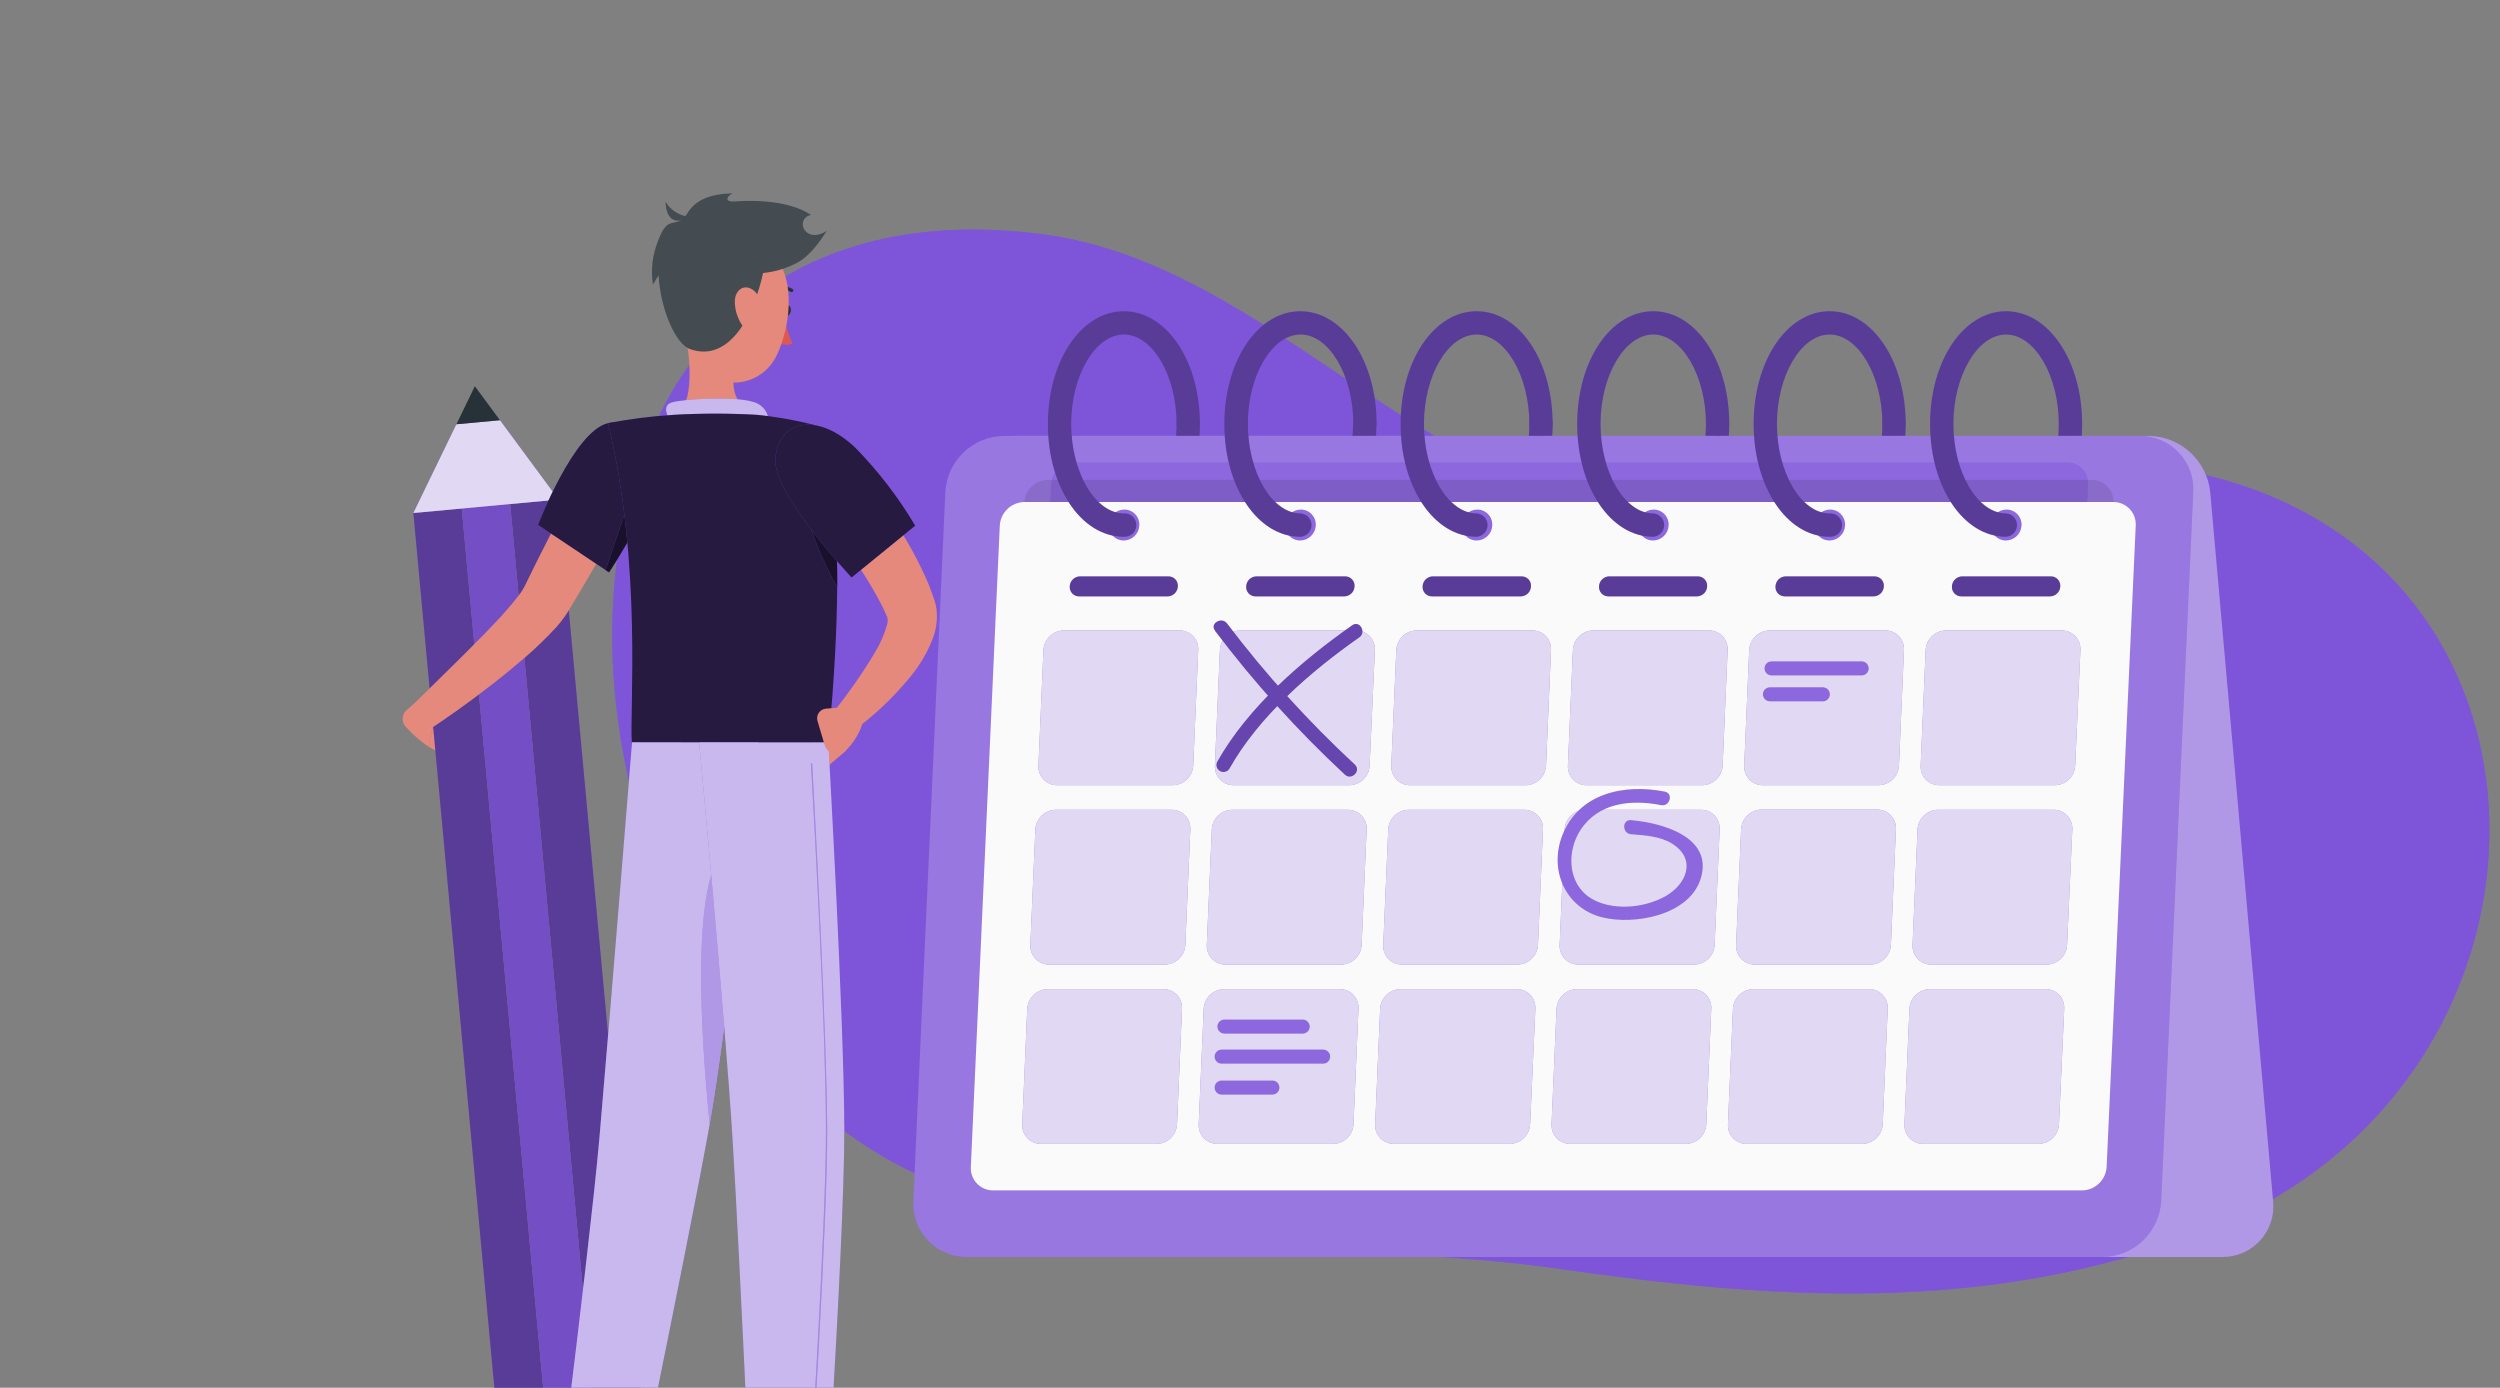 <svg width="490" height="272" viewBox="0 0 490 272" fill="none" xmlns="http://www.w3.org/2000/svg">
<rect x="0" y="0" width="490" height="272" fill="#808080" stroke="none"/>
<g clip-path="url(#clip0_149_9677)">
<path d="M174.58 227.539C99.865 185.928 94.808 32.342 203.794 45.837C241.926 50.56 269.65 85.125 305.146 96.797C346.159 110.233 375.912 88.232 414.906 90.574C507.594 96.14 510.789 211.604 431.566 241.592C388.897 257.752 347.707 254.724 304.852 248.589C267.592 243.189 209.772 247.119 174.58 227.539Z" fill="#7F56D9"/>
<path opacity="0.9" d="M174.58 227.539C99.865 185.928 94.808 32.342 203.794 45.837C241.926 50.56 269.65 85.125 305.146 96.797C346.159 110.233 375.912 88.232 414.906 90.574C507.594 96.14 510.789 211.604 431.566 241.592C388.897 257.752 347.707 254.724 304.852 248.589C267.592 243.189 209.772 247.119 174.58 227.539Z" fill="#7F56D9"/>
<path d="M220.283 105.208C219.702 105.17 219.157 104.912 218.759 104.487C218.361 104.062 218.139 103.502 218.139 102.919C218.139 102.337 218.361 101.777 218.759 101.352C219.157 100.927 219.702 100.669 220.283 100.631C225.888 100.631 230.612 92.605 230.612 83.099C230.65 82.518 230.907 81.973 231.332 81.575C231.757 81.177 232.318 80.956 232.9 80.956C233.482 80.956 234.043 81.177 234.468 81.575C234.893 81.973 235.15 82.518 235.188 83.099C235.188 95.496 228.662 105.208 220.283 105.208Z" fill="#7F56D9"/>
<path d="M254.867 105.208C254.286 105.17 253.741 104.912 253.343 104.487C252.945 104.062 252.723 103.502 252.723 102.919C252.723 102.337 252.945 101.777 253.343 101.352C253.741 100.927 254.286 100.669 254.867 100.631C260.472 100.631 265.196 92.605 265.196 83.099C265.234 82.518 265.491 81.973 265.916 81.575C266.341 81.177 266.902 80.956 267.484 80.956C268.066 80.956 268.627 81.177 269.052 81.575C269.477 81.973 269.734 82.518 269.772 83.099C269.821 95.496 263.226 105.208 254.867 105.208Z" fill="#7F56D9"/>
<path d="M289.421 105.208C288.84 105.17 288.295 104.912 287.897 104.487C287.499 104.062 287.278 103.502 287.278 102.919C287.278 102.337 287.499 101.777 287.897 101.352C288.295 100.927 288.84 100.669 289.421 100.631C295.017 100.631 299.75 92.605 299.75 83.099C299.75 82.493 299.991 81.913 300.419 81.484C300.847 81.056 301.428 80.816 302.034 80.816C302.639 80.816 303.22 81.056 303.648 81.484C304.077 81.913 304.317 82.493 304.317 83.099C304.347 95.496 297.81 105.208 289.421 105.208Z" fill="#7F56D9"/>
<path d="M324.035 105.208C323.722 105.228 323.408 105.184 323.112 105.079C322.817 104.973 322.546 104.808 322.317 104.593C322.088 104.379 321.906 104.119 321.781 103.832C321.656 103.544 321.592 103.233 321.592 102.919C321.592 102.606 321.656 102.295 321.781 102.007C321.906 101.719 322.088 101.46 322.317 101.246C322.546 101.031 322.817 100.866 323.112 100.76C323.408 100.655 323.722 100.611 324.035 100.631C329.631 100.631 334.364 92.605 334.364 83.099C334.364 82.493 334.605 81.913 335.033 81.484C335.461 81.056 336.042 80.816 336.647 80.816C337.253 80.816 337.834 81.056 338.262 81.484C338.69 81.913 338.931 82.493 338.931 83.099C338.931 95.496 332.384 105.208 324.035 105.208Z" fill="#7F56D9"/>
<path d="M358.609 105.208C358.028 105.17 357.483 104.912 357.085 104.487C356.687 104.062 356.466 103.502 356.466 102.919C356.466 102.337 356.687 101.777 357.085 101.352C357.483 100.927 358.028 100.669 358.609 100.631C364.215 100.631 368.938 92.605 368.938 83.099C368.976 82.518 369.234 81.973 369.659 81.575C370.084 81.177 370.644 80.956 371.227 80.956C371.809 80.956 372.369 81.177 372.794 81.575C373.219 81.973 373.477 82.518 373.515 83.099C373.515 95.496 366.969 105.208 358.609 105.208Z" fill="#7F56D9"/>
<path d="M393.193 105.208C392.612 105.17 392.067 104.912 391.669 104.487C391.271 104.062 391.05 103.502 391.05 102.919C391.05 102.337 391.271 101.777 391.669 101.352C392.067 100.927 392.612 100.669 393.193 100.631C398.789 100.631 403.522 92.605 403.522 83.099C403.56 82.518 403.818 81.973 404.243 81.575C404.668 81.177 405.228 80.956 405.811 80.956C406.393 80.956 406.953 81.177 407.378 81.575C407.803 81.973 408.061 82.518 408.099 83.099C408.099 95.496 401.553 105.208 393.193 105.208Z" fill="#7F56D9"/>
<g opacity="0.3">
<path d="M220.283 105.208C219.702 105.17 219.157 104.912 218.759 104.487C218.361 104.062 218.139 103.502 218.139 102.919C218.139 102.337 218.361 101.777 218.759 101.352C219.157 100.927 219.702 100.669 220.283 100.631C225.888 100.631 230.612 92.605 230.612 83.099C230.65 82.518 230.907 81.973 231.332 81.575C231.757 81.177 232.318 80.956 232.9 80.956C233.482 80.956 234.043 81.177 234.468 81.575C234.893 81.973 235.15 82.518 235.188 83.099C235.188 95.496 228.662 105.208 220.283 105.208Z" fill="black"/>
<path d="M254.867 105.208C254.286 105.17 253.741 104.912 253.343 104.487C252.945 104.062 252.723 103.502 252.723 102.919C252.723 102.337 252.945 101.777 253.343 101.352C253.741 100.927 254.286 100.669 254.867 100.631C260.472 100.631 265.196 92.605 265.196 83.099C265.234 82.518 265.491 81.973 265.916 81.575C266.341 81.177 266.902 80.956 267.484 80.956C268.066 80.956 268.627 81.177 269.052 81.575C269.477 81.973 269.734 82.518 269.772 83.099C269.821 95.496 263.226 105.208 254.867 105.208Z" fill="black"/>
<path d="M289.421 105.208C288.84 105.17 288.295 104.912 287.897 104.487C287.499 104.062 287.278 103.502 287.278 102.919C287.278 102.337 287.499 101.777 287.897 101.352C288.295 100.927 288.84 100.669 289.421 100.631C295.017 100.631 299.75 92.605 299.75 83.099C299.75 82.493 299.991 81.913 300.419 81.484C300.847 81.056 301.428 80.816 302.034 80.816C302.639 80.816 303.22 81.056 303.648 81.484C304.077 81.913 304.317 82.493 304.317 83.099C304.347 95.496 297.81 105.208 289.421 105.208Z" fill="black"/>
<path d="M324.035 105.208C323.722 105.228 323.408 105.184 323.113 105.079C322.817 104.973 322.547 104.808 322.318 104.593C322.089 104.379 321.906 104.119 321.781 103.832C321.657 103.544 321.592 103.233 321.592 102.919C321.592 102.606 321.657 102.295 321.781 102.007C321.906 101.719 322.089 101.46 322.318 101.246C322.547 101.031 322.817 100.866 323.113 100.76C323.408 100.655 323.722 100.611 324.035 100.631C329.631 100.631 334.364 92.605 334.364 83.099C334.364 82.493 334.605 81.913 335.033 81.484C335.462 81.056 336.042 80.816 336.648 80.816C337.254 80.816 337.834 81.056 338.263 81.484C338.691 81.913 338.931 82.493 338.931 83.099C338.931 95.496 332.385 105.208 324.035 105.208Z" fill="black"/>
<path d="M358.609 105.208C358.028 105.17 357.483 104.912 357.085 104.487C356.687 104.062 356.466 103.502 356.466 102.919C356.466 102.337 356.687 101.777 357.085 101.352C357.483 100.927 358.028 100.669 358.609 100.631C364.215 100.631 368.938 92.605 368.938 83.099C368.976 82.518 369.234 81.973 369.659 81.575C370.084 81.177 370.644 80.956 371.227 80.956C371.809 80.956 372.369 81.177 372.794 81.575C373.219 81.973 373.477 82.518 373.515 83.099C373.515 95.496 366.969 105.208 358.609 105.208Z" fill="black"/>
<path d="M393.194 105.208C392.613 105.17 392.068 104.912 391.67 104.487C391.272 104.062 391.05 103.502 391.05 102.919C391.05 102.337 391.272 101.777 391.67 101.352C392.068 100.927 392.613 100.669 393.194 100.631C398.789 100.631 403.523 92.605 403.523 83.099C403.561 82.518 403.819 81.973 404.244 81.575C404.668 81.177 405.229 80.956 405.811 80.956C406.393 80.956 406.954 81.177 407.379 81.575C407.804 81.973 408.061 82.518 408.099 83.099C408.099 95.496 401.553 105.208 393.194 105.208Z" fill="black"/>
</g>
<path d="M198.614 85.441H421.251C424.236 85.501 427.097 86.648 429.296 88.667C431.496 90.686 432.883 93.438 433.197 96.407L445.526 235.401C445.676 236.795 445.528 238.206 445.092 239.539C444.656 240.873 443.942 242.098 442.997 243.135C442.052 244.171 440.898 244.996 439.61 245.553C438.323 246.11 436.932 246.388 435.529 246.367H212.883C209.899 246.303 207.041 245.155 204.843 243.136C202.644 241.118 201.256 238.368 200.937 235.401L188.618 96.407C188.467 95.012 188.614 93.601 189.049 92.267C189.484 90.933 190.198 89.707 191.143 88.67C192.089 87.633 193.244 86.809 194.532 86.252C195.82 85.695 197.211 85.419 198.614 85.441Z" fill="#7F56D9"/>
<path opacity="0.4" d="M198.614 85.441H421.251C424.236 85.501 427.097 86.648 429.296 88.667C431.496 90.686 432.883 93.438 433.197 96.407L445.526 235.401C445.676 236.795 445.528 238.206 445.092 239.539C444.656 240.873 443.942 242.098 442.997 243.135C442.052 244.171 440.898 244.996 439.61 245.553C438.323 246.11 436.932 246.388 435.529 246.367H212.883C209.899 246.303 207.041 245.155 204.843 243.136C202.644 241.118 201.256 238.368 200.937 235.401L188.618 96.407C188.467 95.012 188.614 93.601 189.049 92.267C189.484 90.933 190.198 89.707 191.143 88.67C192.089 87.633 193.244 86.809 194.532 86.252C195.82 85.695 197.211 85.419 198.614 85.441Z" fill="#FAFAFA"/>
<path d="M419.399 85.441H196.752C193.808 85.476 190.986 86.628 188.857 88.664C186.729 90.699 185.453 93.467 185.286 96.407L179.014 235.401C178.94 236.817 179.155 238.233 179.647 239.563C180.139 240.893 180.897 242.108 181.875 243.135C182.853 244.162 184.03 244.978 185.335 245.534C186.639 246.089 188.043 246.373 189.461 246.367H412.127C415.072 246.332 417.894 245.18 420.022 243.145C422.151 241.109 423.427 238.341 423.593 235.401L429.875 96.407C429.948 94.989 429.731 93.571 429.237 92.24C428.743 90.909 427.982 89.692 427.001 88.665C426.02 87.639 424.84 86.823 423.533 86.269C422.225 85.714 420.819 85.433 419.399 85.441Z" fill="#7F56D9"/>
<path opacity="0.2" d="M419.399 85.441H196.752C193.808 85.476 190.986 86.628 188.857 88.664C186.729 90.699 185.453 93.467 185.286 96.407L179.014 235.401C178.94 236.817 179.155 238.233 179.647 239.563C180.139 240.893 180.897 242.108 181.875 243.135C182.853 244.162 184.03 244.978 185.335 245.534C186.639 246.089 188.043 246.373 189.461 246.367H412.127C415.072 246.332 417.894 245.18 420.022 243.145C422.151 241.109 423.427 238.341 423.593 235.401L429.875 96.407C429.948 94.989 429.731 93.571 429.237 92.24C428.743 90.909 427.982 89.692 427.001 88.665C426.02 87.639 424.84 86.823 423.533 86.269C422.225 85.714 420.819 85.433 419.399 85.441Z" fill="#FAFAFA"/>
<path d="M200.839 209.637L206.023 94.849C206.086 93.723 206.574 92.663 207.389 91.884C208.205 91.105 209.286 90.665 210.414 90.655H405.267C405.811 90.651 406.349 90.759 406.849 90.971C407.349 91.183 407.801 91.495 408.176 91.888C408.551 92.28 408.842 92.746 409.031 93.255C409.22 93.764 409.304 94.307 409.275 94.849L404.082 209.637C404.019 210.763 403.531 211.823 402.716 212.602C401.9 213.381 400.819 213.82 399.691 213.831H204.847C204.304 213.834 203.766 213.727 203.266 213.515C202.766 213.303 202.314 212.991 201.939 212.598C201.564 212.205 201.273 211.74 201.083 211.231C200.894 210.722 200.811 210.179 200.839 209.637Z" fill="#7F56D9"/>
<path opacity="0.1" d="M200.839 209.637L206.023 94.849C206.086 93.723 206.574 92.663 207.389 91.884C208.205 91.105 209.286 90.665 210.414 90.655H405.267C405.811 90.651 406.349 90.759 406.849 90.971C407.349 91.183 407.801 91.495 408.176 91.888C408.551 92.28 408.842 92.746 409.031 93.255C409.22 93.764 409.304 94.307 409.275 94.849L404.082 209.637C404.019 210.763 403.531 211.823 402.716 212.602C401.9 213.381 400.819 213.82 399.691 213.831H204.847C204.304 213.834 203.766 213.727 203.266 213.515C202.766 213.303 202.314 212.991 201.939 212.598C201.564 212.205 201.273 211.74 201.083 211.231C200.894 210.722 200.811 210.179 200.839 209.637Z" fill="#FAFAFA"/>
<path opacity="0.1" d="M195.341 219.005L200.78 98.465C200.843 97.283 201.354 96.169 202.21 95.352C203.066 94.534 204.202 94.074 205.386 94.065H410.01C410.58 94.06 411.146 94.172 411.671 94.394C412.196 94.616 412.67 94.944 413.064 95.356C413.458 95.768 413.763 96.257 413.961 96.791C414.159 97.326 414.245 97.896 414.214 98.465L408.766 219.005C408.703 220.187 408.194 221.3 407.34 222.12C406.486 222.939 405.353 223.402 404.169 223.415H199.526C198.956 223.419 198.391 223.306 197.867 223.083C197.343 222.859 196.87 222.531 196.478 222.117C196.085 221.704 195.782 221.215 195.587 220.679C195.391 220.144 195.308 219.574 195.341 219.005Z" fill="black"/>
<path d="M190.284 228.727L195.958 102.993C196.035 101.764 196.571 100.608 197.461 99.756C198.351 98.904 199.529 98.419 200.76 98.397H414.214C414.81 98.392 415.4 98.509 415.948 98.741C416.497 98.973 416.992 99.315 417.404 99.745C417.815 100.176 418.134 100.686 418.34 101.245C418.547 101.803 418.637 102.398 418.605 102.993L412.901 228.727C412.825 229.956 412.288 231.112 411.399 231.964C410.509 232.816 409.331 233.301 408.099 233.323H194.675C194.079 233.329 193.488 233.213 192.939 232.982C192.39 232.75 191.894 232.409 191.482 231.978C191.071 231.547 190.752 231.036 190.546 230.477C190.34 229.918 190.251 229.322 190.284 228.727Z" fill="#FAFAFA"/>
<path d="M393.164 105.933C392.763 105.934 392.365 105.852 391.997 105.694C391.628 105.535 391.296 105.302 391.02 105.01C390.745 104.719 390.532 104.373 390.395 103.996C390.258 103.619 390.2 103.217 390.224 102.817C390.261 102.03 390.598 101.288 391.164 100.742C391.731 100.195 392.485 99.886 393.272 99.877C393.673 99.876 394.071 99.957 394.439 100.116C394.808 100.275 395.14 100.507 395.416 100.799C395.691 101.091 395.904 101.436 396.041 101.814C396.178 102.191 396.236 102.592 396.212 102.993C396.174 103.779 395.838 104.521 395.272 105.068C394.705 105.614 393.951 105.924 393.164 105.933Z" fill="#7F56D9"/>
<path d="M358.58 105.933C358.179 105.934 357.781 105.852 357.413 105.694C357.044 105.535 356.712 105.302 356.436 105.01C356.161 104.719 355.948 104.373 355.811 103.996C355.674 103.619 355.616 103.217 355.64 102.817C355.677 102.03 356.014 101.288 356.58 100.742C357.147 100.195 357.901 99.886 358.688 99.877C359.089 99.876 359.487 99.957 359.855 100.116C360.224 100.275 360.556 100.507 360.832 100.799C361.107 101.091 361.32 101.436 361.457 101.814C361.594 102.191 361.652 102.592 361.628 102.993C361.593 103.78 361.257 104.524 360.69 105.071C360.123 105.618 359.368 105.926 358.58 105.933Z" fill="#7F56D9"/>
<path d="M323.996 105.933C323.594 105.934 323.197 105.852 322.828 105.694C322.46 105.535 322.127 105.302 321.852 105.01C321.576 104.719 321.364 104.373 321.227 103.996C321.09 103.619 321.032 103.217 321.056 102.817C321.095 102.031 321.432 101.29 321.998 100.744C322.564 100.198 323.317 99.888 324.103 99.877C324.505 99.876 324.902 99.957 325.271 100.116C325.639 100.275 325.972 100.507 326.247 100.799C326.523 101.091 326.735 101.436 326.872 101.814C327.009 102.191 327.067 102.592 327.043 102.993C327.008 103.78 326.673 104.524 326.106 105.071C325.539 105.618 324.783 105.926 323.996 105.933Z" fill="#7F56D9"/>
<path d="M289.421 105.933C289.02 105.934 288.623 105.852 288.254 105.694C287.885 105.535 287.553 105.302 287.278 105.01C287.002 104.719 286.789 104.373 286.652 103.996C286.515 103.619 286.457 103.217 286.481 102.817C286.524 102.03 286.863 101.289 287.43 100.744C287.998 100.198 288.752 99.888 289.539 99.877C289.94 99.876 290.338 99.957 290.706 100.116C291.075 100.275 291.407 100.507 291.683 100.799C291.958 101.091 292.171 101.436 292.308 101.814C292.445 102.191 292.503 102.592 292.479 102.993C292.444 103.782 292.107 104.527 291.538 105.074C290.969 105.621 290.211 105.929 289.421 105.933Z" fill="#7F56D9"/>
<path d="M254.837 105.933C254.436 105.934 254.038 105.852 253.67 105.694C253.301 105.535 252.969 105.302 252.693 105.01C252.418 104.719 252.205 104.373 252.068 103.996C251.931 103.619 251.873 103.217 251.897 102.817C251.934 102.03 252.271 101.288 252.837 100.742C253.404 100.195 254.158 99.886 254.945 99.877C255.346 99.876 255.743 99.957 256.112 100.116C256.481 100.275 256.813 100.507 257.089 100.799C257.364 101.091 257.577 101.436 257.714 101.814C257.851 102.191 257.909 102.592 257.885 102.993C257.847 103.779 257.511 104.521 256.944 105.068C256.378 105.614 255.624 105.924 254.837 105.933Z" fill="#7F56D9"/>
<path d="M220.253 105.933C219.852 105.934 219.454 105.852 219.086 105.694C218.717 105.535 218.385 105.302 218.109 105.01C217.834 104.719 217.621 104.373 217.484 103.996C217.347 103.619 217.289 103.217 217.313 102.817C217.35 102.03 217.687 101.288 218.253 100.742C218.82 100.195 219.574 99.886 220.361 99.877C220.762 99.876 221.159 99.957 221.528 100.116C221.897 100.275 222.229 100.507 222.505 100.799C222.78 101.091 222.993 101.436 223.13 101.814C223.267 102.191 223.325 102.592 223.301 102.993C223.266 103.78 222.93 104.524 222.363 105.071C221.796 105.618 221.041 105.926 220.253 105.933Z" fill="#7F56D9"/>
<g opacity="0.1">
<path d="M393.164 105.933C392.763 105.934 392.365 105.852 391.997 105.694C391.628 105.535 391.296 105.302 391.02 105.01C390.745 104.719 390.532 104.373 390.395 103.996C390.258 103.619 390.2 103.217 390.224 102.817C390.261 102.03 390.598 101.288 391.164 100.742C391.731 100.195 392.485 99.886 393.272 99.877C393.673 99.876 394.071 99.957 394.439 100.116C394.808 100.275 395.14 100.507 395.416 100.799C395.691 101.091 395.904 101.436 396.041 101.814C396.178 102.191 396.236 102.592 396.212 102.993C396.174 103.779 395.838 104.521 395.272 105.068C394.705 105.614 393.951 105.924 393.164 105.933Z" fill="#FAFAFA"/>
<path d="M358.58 105.933C358.179 105.934 357.781 105.852 357.413 105.694C357.044 105.535 356.712 105.302 356.436 105.01C356.161 104.719 355.948 104.373 355.811 103.996C355.674 103.619 355.616 103.217 355.64 102.817C355.677 102.03 356.014 101.288 356.58 100.742C357.147 100.195 357.901 99.886 358.688 99.877C359.089 99.876 359.487 99.957 359.855 100.116C360.224 100.275 360.556 100.507 360.832 100.799C361.107 101.091 361.32 101.436 361.457 101.814C361.594 102.191 361.652 102.592 361.628 102.993C361.593 103.78 361.257 104.524 360.69 105.071C360.123 105.618 359.368 105.926 358.58 105.933Z" fill="#FAFAFA"/>
<path d="M323.996 105.933C323.594 105.934 323.197 105.852 322.828 105.694C322.46 105.535 322.127 105.302 321.852 105.01C321.576 104.719 321.364 104.373 321.227 103.996C321.09 103.619 321.032 103.217 321.056 102.817C321.095 102.031 321.432 101.29 321.998 100.744C322.564 100.198 323.317 99.888 324.103 99.877C324.505 99.876 324.902 99.957 325.271 100.116C325.639 100.275 325.972 100.507 326.247 100.799C326.523 101.091 326.735 101.436 326.872 101.814C327.009 102.191 327.067 102.592 327.043 102.993C327.008 103.78 326.673 104.524 326.106 105.071C325.539 105.618 324.783 105.926 323.996 105.933Z" fill="#FAFAFA"/>
<path d="M289.421 105.933C289.02 105.934 288.623 105.852 288.254 105.694C287.885 105.535 287.553 105.302 287.278 105.01C287.002 104.719 286.789 104.373 286.652 103.996C286.515 103.619 286.457 103.217 286.481 102.817C286.524 102.03 286.863 101.289 287.43 100.744C287.998 100.198 288.752 99.888 289.539 99.877C289.94 99.876 290.338 99.957 290.706 100.116C291.075 100.275 291.407 100.507 291.683 100.799C291.958 101.091 292.171 101.436 292.308 101.814C292.445 102.191 292.503 102.592 292.479 102.993C292.444 103.782 292.107 104.527 291.538 105.074C290.969 105.621 290.211 105.929 289.421 105.933Z" fill="#FAFAFA"/>
<path d="M254.837 105.933C254.436 105.934 254.038 105.852 253.67 105.694C253.301 105.535 252.969 105.302 252.693 105.01C252.418 104.719 252.205 104.373 252.068 103.996C251.931 103.619 251.873 103.217 251.897 102.817C251.934 102.03 252.271 101.288 252.837 100.742C253.404 100.195 254.158 99.886 254.945 99.877C255.346 99.876 255.743 99.957 256.112 100.116C256.481 100.275 256.813 100.507 257.089 100.799C257.364 101.091 257.577 101.436 257.714 101.814C257.851 102.191 257.909 102.592 257.885 102.993C257.847 103.779 257.511 104.521 256.944 105.068C256.378 105.614 255.624 105.924 254.837 105.933Z" fill="#FAFAFA"/>
<path d="M220.253 105.933C219.852 105.934 219.454 105.852 219.086 105.694C218.717 105.535 218.385 105.302 218.109 105.01C217.834 104.719 217.621 104.373 217.484 103.996C217.347 103.619 217.289 103.217 217.313 102.817C217.35 102.03 217.687 101.288 218.253 100.742C218.82 100.195 219.574 99.886 220.361 99.877C220.762 99.876 221.159 99.957 221.528 100.116C221.897 100.275 222.229 100.507 222.505 100.799C222.78 101.091 222.993 101.436 223.13 101.814C223.267 102.191 223.325 102.592 223.301 102.993C223.266 103.78 222.93 104.524 222.363 105.071C221.796 105.618 221.041 105.926 220.253 105.933Z" fill="#FAFAFA"/>
</g>
<path d="M228.896 116.889H211.501C211.249 116.891 210.999 116.841 210.768 116.742C210.536 116.642 210.327 116.496 210.155 116.312C209.983 116.127 209.851 115.909 209.767 115.672C209.683 115.434 209.65 115.181 209.669 114.929C209.688 114.416 209.901 113.928 210.264 113.565C210.628 113.202 211.115 112.989 211.629 112.969H229.024C229.276 112.967 229.526 113.018 229.758 113.117C229.989 113.217 230.198 113.363 230.37 113.547C230.542 113.731 230.675 113.949 230.758 114.187C230.842 114.425 230.875 114.678 230.856 114.929C230.837 115.443 230.624 115.93 230.261 116.294C229.897 116.657 229.41 116.87 228.896 116.889Z" fill="#7F56D9"/>
<path d="M263.481 116.889H246.086C245.834 116.891 245.584 116.841 245.352 116.742C245.12 116.642 244.912 116.496 244.739 116.312C244.567 116.127 244.435 115.909 244.351 115.672C244.268 115.434 244.234 115.181 244.253 114.929C244.273 114.408 244.493 113.913 244.867 113.549C245.24 113.184 245.74 112.977 246.262 112.969H263.647C263.9 112.967 264.15 113.018 264.383 113.117C264.615 113.216 264.824 113.363 264.997 113.547C265.17 113.731 265.303 113.949 265.388 114.187C265.473 114.425 265.507 114.677 265.49 114.929C265.47 115.451 265.25 115.946 264.876 116.31C264.503 116.675 264.003 116.882 263.481 116.889Z" fill="#7F56D9"/>
<path d="M298.065 116.889H280.67C280.417 116.891 280.167 116.841 279.935 116.742C279.703 116.642 279.494 116.496 279.321 116.312C279.148 116.128 279.014 115.91 278.93 115.672C278.845 115.434 278.81 115.181 278.828 114.929C278.848 114.408 279.067 113.913 279.441 113.549C279.815 113.184 280.314 112.977 280.837 112.969H298.241C298.494 112.967 298.744 113.018 298.975 113.117C299.207 113.217 299.416 113.363 299.588 113.547C299.76 113.731 299.892 113.949 299.976 114.187C300.06 114.425 300.093 114.678 300.074 114.929C300.056 115.452 299.838 115.948 299.463 116.313C299.089 116.678 298.588 116.885 298.065 116.889Z" fill="#7F56D9"/>
<path d="M332.64 116.889H315.245C314.992 116.891 314.742 116.841 314.511 116.742C314.279 116.642 314.07 116.496 313.898 116.312C313.726 116.127 313.594 115.909 313.51 115.672C313.426 115.434 313.393 115.181 313.412 114.929C313.431 114.416 313.644 113.928 314.007 113.565C314.371 113.202 314.858 112.989 315.372 112.969H332.767C333.019 112.967 333.269 113.018 333.501 113.117C333.733 113.217 333.941 113.363 334.113 113.547C334.286 113.731 334.418 113.949 334.501 114.187C334.585 114.425 334.618 114.678 334.6 114.929C334.58 115.443 334.367 115.93 334.004 116.294C333.64 116.657 333.153 116.87 332.64 116.889Z" fill="#7F56D9"/>
<path d="M367.224 116.889H349.829C349.576 116.891 349.326 116.841 349.095 116.742C348.863 116.642 348.654 116.496 348.482 116.312C348.31 116.127 348.178 115.909 348.094 115.672C348.01 115.434 347.977 115.181 347.996 114.929C348.016 114.408 348.236 113.913 348.609 113.549C348.983 113.184 349.483 112.977 350.005 112.969H367.4C367.652 112.967 367.902 113.018 368.134 113.117C368.366 113.217 368.574 113.363 368.746 113.547C368.919 113.731 369.051 113.949 369.134 114.187C369.218 114.425 369.252 114.678 369.233 114.929C369.212 115.451 368.993 115.946 368.619 116.31C368.245 116.675 367.746 116.882 367.224 116.889Z" fill="#7F56D9"/>
<path d="M401.807 116.889H384.412C384.16 116.891 383.91 116.841 383.679 116.742C383.447 116.642 383.238 116.496 383.066 116.312C382.894 116.127 382.762 115.909 382.678 115.672C382.594 115.434 382.561 115.181 382.58 114.929C382.6 114.408 382.819 113.913 383.193 113.549C383.567 113.184 384.067 112.977 384.589 112.969H401.974C402.227 112.967 402.477 113.018 402.709 113.117C402.941 113.216 403.151 113.363 403.324 113.547C403.497 113.731 403.63 113.949 403.715 114.187C403.799 114.425 403.834 114.677 403.816 114.929C403.796 115.451 403.577 115.946 403.203 116.31C402.829 116.675 402.33 116.882 401.807 116.889Z" fill="#7F56D9"/>
<g opacity="0.3">
<path d="M228.897 116.889H211.502C211.25 116.891 211 116.841 210.768 116.742C210.536 116.642 210.328 116.496 210.155 116.312C209.983 116.127 209.851 115.909 209.767 115.672C209.684 115.434 209.65 115.181 209.669 114.929C209.689 114.416 209.901 113.928 210.265 113.565C210.628 113.202 211.116 112.989 211.629 112.969H229.024C229.276 112.967 229.526 113.018 229.758 113.117C229.99 113.217 230.198 113.363 230.371 113.547C230.543 113.731 230.675 113.949 230.759 114.187C230.842 114.425 230.876 114.678 230.857 114.929C230.837 115.443 230.625 115.93 230.261 116.294C229.898 116.657 229.41 116.87 228.897 116.889Z" fill="black"/>
<path d="M263.481 116.889H246.086C245.834 116.891 245.584 116.841 245.352 116.742C245.12 116.642 244.912 116.496 244.739 116.312C244.567 116.127 244.435 115.909 244.351 115.672C244.268 115.434 244.234 115.181 244.253 114.929C244.273 114.408 244.493 113.913 244.867 113.549C245.24 113.184 245.74 112.977 246.262 112.969H263.647C263.9 112.967 264.15 113.018 264.383 113.117C264.615 113.216 264.824 113.363 264.997 113.547C265.17 113.731 265.303 113.949 265.388 114.187C265.473 114.425 265.507 114.677 265.49 114.929C265.47 115.451 265.25 115.946 264.876 116.31C264.503 116.675 264.003 116.882 263.481 116.889Z" fill="black"/>
<path d="M298.065 116.889H280.67C280.417 116.891 280.167 116.841 279.935 116.742C279.703 116.642 279.494 116.496 279.321 116.312C279.148 116.128 279.014 115.91 278.93 115.672C278.845 115.434 278.81 115.181 278.828 114.929C278.848 114.408 279.067 113.913 279.441 113.549C279.815 113.184 280.314 112.977 280.837 112.969H298.241C298.494 112.967 298.744 113.018 298.975 113.117C299.207 113.217 299.416 113.363 299.588 113.547C299.76 113.731 299.892 113.949 299.976 114.187C300.06 114.425 300.093 114.678 300.074 114.929C300.056 115.452 299.838 115.948 299.463 116.313C299.089 116.678 298.588 116.885 298.065 116.889Z" fill="black"/>
<path d="M332.64 116.889H315.245C314.992 116.891 314.742 116.841 314.511 116.742C314.279 116.642 314.07 116.496 313.898 116.312C313.726 116.127 313.594 115.909 313.51 115.672C313.426 115.434 313.393 115.181 313.412 114.929C313.431 114.416 313.644 113.928 314.007 113.565C314.371 113.202 314.858 112.989 315.372 112.969H332.767C333.019 112.967 333.269 113.018 333.501 113.117C333.733 113.217 333.941 113.363 334.113 113.547C334.286 113.731 334.418 113.949 334.501 114.187C334.585 114.425 334.618 114.678 334.6 114.929C334.58 115.443 334.367 115.93 334.004 116.294C333.64 116.657 333.153 116.87 332.64 116.889Z" fill="black"/>
<path d="M367.224 116.889H349.829C349.577 116.891 349.327 116.841 349.095 116.742C348.863 116.642 348.655 116.496 348.483 116.312C348.31 116.127 348.178 115.909 348.094 115.672C348.011 115.434 347.977 115.181 347.996 114.929C348.016 114.408 348.236 113.913 348.61 113.549C348.984 113.184 349.483 112.977 350.005 112.969H367.4C367.653 112.967 367.902 113.018 368.134 113.117C368.366 113.217 368.575 113.363 368.747 113.547C368.919 113.731 369.051 113.949 369.135 114.187C369.219 114.425 369.252 114.678 369.233 114.929C369.213 115.451 368.993 115.946 368.62 116.31C368.246 116.675 367.746 116.882 367.224 116.889Z" fill="black"/>
<path d="M401.808 116.889H384.413C384.161 116.891 383.911 116.841 383.679 116.742C383.447 116.642 383.239 116.496 383.067 116.312C382.894 116.127 382.762 115.909 382.678 115.672C382.595 115.434 382.561 115.181 382.58 114.929C382.6 114.408 382.82 113.913 383.194 113.549C383.568 113.184 384.067 112.977 384.589 112.969H401.975C402.227 112.967 402.477 113.018 402.71 113.117C402.942 113.216 403.151 113.363 403.324 113.547C403.497 113.731 403.63 113.949 403.715 114.187C403.8 114.425 403.835 114.677 403.817 114.929C403.797 115.451 403.577 115.946 403.204 116.31C402.83 116.675 402.33 116.882 401.808 116.889Z" fill="black"/>
</g>
<path d="M229.857 153.904H207.199C206.702 153.906 206.21 153.807 205.753 153.612C205.296 153.417 204.883 153.132 204.54 152.772C204.197 152.412 203.931 151.987 203.758 151.521C203.585 151.055 203.509 150.559 203.534 150.062L204.514 127.405C204.573 126.375 205.021 125.406 205.767 124.693C206.512 123.98 207.501 123.576 208.532 123.563H231.19C231.687 123.561 232.179 123.661 232.636 123.855C233.093 124.05 233.506 124.336 233.849 124.695C234.192 125.055 234.458 125.481 234.631 125.946C234.804 126.412 234.88 126.909 234.855 127.405L233.875 150.062C233.813 151.092 233.365 152.059 232.62 152.772C231.875 153.484 230.888 153.889 229.857 153.904Z" fill="#7F56D9"/>
<path d="M264.441 153.904H241.783C241.286 153.907 240.793 153.809 240.335 153.615C239.877 153.421 239.464 153.135 239.121 152.775C238.777 152.415 238.511 151.989 238.339 151.522C238.166 151.056 238.091 150.559 238.118 150.062L239.098 127.405C239.158 126.375 239.605 125.406 240.351 124.693C241.096 123.98 242.085 123.576 243.116 123.563H265.803C266.3 123.561 266.793 123.661 267.251 123.855C267.708 124.05 268.122 124.335 268.466 124.695C268.809 125.054 269.076 125.48 269.251 125.946C269.425 126.412 269.502 126.908 269.478 127.405L268.449 150.062C268.392 151.091 267.946 152.06 267.202 152.774C266.458 153.487 265.471 153.891 264.441 153.904Z" fill="#7F56D9"/>
<path d="M299.016 153.904H276.368C275.87 153.906 275.378 153.807 274.92 153.612C274.462 153.417 274.049 153.132 273.705 152.772C273.361 152.413 273.094 151.987 272.92 151.522C272.746 151.056 272.669 150.559 272.693 150.062L273.673 127.405C273.732 126.375 274.18 125.406 274.925 124.693C275.671 123.98 276.659 123.576 277.691 123.563H300.339C300.836 123.56 301.329 123.658 301.787 123.852C302.244 124.046 302.658 124.332 303.001 124.692C303.344 125.052 303.61 125.478 303.783 125.945C303.955 126.411 304.03 126.908 304.004 127.405L303.024 150.062C302.964 151.091 302.518 152.058 301.775 152.771C301.031 153.484 300.045 153.888 299.016 153.904Z" fill="#7F56D9"/>
<path d="M333.6 153.904H310.982C310.484 153.907 309.991 153.809 309.532 153.615C309.074 153.421 308.66 153.135 308.316 152.776C307.972 152.416 307.705 151.99 307.531 151.523C307.358 151.057 307.281 150.56 307.307 150.062L308.287 127.405C308.344 126.376 308.789 125.407 309.533 124.694C310.277 123.981 311.264 123.577 312.295 123.563H334.952C335.449 123.561 335.941 123.661 336.399 123.855C336.856 124.05 337.269 124.336 337.612 124.695C337.955 125.055 338.221 125.481 338.394 125.946C338.567 126.412 338.643 126.909 338.618 127.405L337.638 150.062C337.578 151.096 337.127 152.068 336.378 152.781C335.628 153.494 334.635 153.896 333.6 153.904Z" fill="#7F56D9"/>
<path d="M368.183 153.904H345.526C345.029 153.906 344.537 153.807 344.08 153.612C343.622 153.417 343.21 153.131 342.867 152.772C342.524 152.412 342.257 151.987 342.084 151.521C341.912 151.055 341.835 150.559 341.861 150.062L342.841 127.405C342.9 126.375 343.348 125.406 344.093 124.693C344.839 123.98 345.827 123.576 346.859 123.563H369.506C370.004 123.56 370.497 123.658 370.956 123.852C371.414 124.046 371.828 124.332 372.172 124.692C372.516 125.051 372.783 125.478 372.957 125.944C373.13 126.411 373.207 126.908 373.181 127.405L372.201 150.062C372.14 151.091 371.691 152.059 370.946 152.772C370.201 153.484 369.214 153.889 368.183 153.904Z" fill="#7F56D9"/>
<path d="M402.758 153.904H380.11C379.613 153.907 379.12 153.809 378.662 153.615C378.205 153.421 377.791 153.135 377.448 152.775C377.105 152.415 376.838 151.989 376.666 151.522C376.494 151.056 376.418 150.559 376.445 150.062L377.425 127.405C377.485 126.375 377.932 125.406 378.678 124.693C379.424 123.98 380.412 123.576 381.443 123.563H404.091C404.588 123.561 405.081 123.661 405.539 123.855C405.996 124.05 406.41 124.335 406.754 124.695C407.097 125.054 407.364 125.48 407.539 125.946C407.713 126.412 407.79 126.908 407.766 127.405L406.737 150.062C406.68 151.086 406.239 152.051 405.501 152.764C404.763 153.476 403.784 153.883 402.758 153.904Z" fill="#7F56D9"/>
<g opacity="0.8">
<path d="M229.857 153.904H207.199C206.702 153.906 206.21 153.807 205.753 153.612C205.296 153.417 204.883 153.132 204.54 152.772C204.197 152.412 203.931 151.987 203.758 151.521C203.585 151.055 203.509 150.559 203.534 150.062L204.514 127.405C204.573 126.375 205.021 125.406 205.767 124.693C206.512 123.98 207.501 123.576 208.532 123.563H231.19C231.687 123.561 232.179 123.661 232.636 123.855C233.093 124.05 233.506 124.336 233.849 124.695C234.192 125.055 234.458 125.481 234.631 125.946C234.804 126.412 234.88 126.909 234.855 127.405L233.875 150.062C233.813 151.092 233.365 152.059 232.62 152.772C231.875 153.484 230.888 153.889 229.857 153.904Z" fill="#FAFAFA"/>
<path d="M264.441 153.904H241.783C241.286 153.907 240.793 153.809 240.335 153.615C239.877 153.421 239.464 153.135 239.121 152.775C238.777 152.415 238.511 151.989 238.339 151.522C238.166 151.056 238.091 150.559 238.118 150.062L239.098 127.405C239.158 126.375 239.605 125.406 240.351 124.693C241.096 123.98 242.085 123.576 243.116 123.563H265.803C266.3 123.561 266.793 123.661 267.251 123.855C267.708 124.05 268.122 124.335 268.466 124.695C268.809 125.054 269.076 125.48 269.251 125.946C269.425 126.411 269.502 126.908 269.478 127.405L268.449 150.062C268.392 151.091 267.946 152.06 267.202 152.773C266.458 153.487 265.471 153.891 264.441 153.904Z" fill="#FAFAFA"/>
<path d="M299.015 153.904H276.367C275.87 153.906 275.377 153.807 274.92 153.612C274.462 153.417 274.049 153.132 273.705 152.772C273.361 152.413 273.094 151.987 272.92 151.522C272.746 151.056 272.668 150.559 272.692 150.062L273.672 127.405C273.732 126.375 274.179 125.406 274.925 124.693C275.671 123.98 276.659 123.576 277.69 123.563H300.338C300.835 123.56 301.328 123.658 301.786 123.852C302.244 124.046 302.657 124.332 303.001 124.692C303.344 125.052 303.61 125.478 303.782 125.945C303.955 126.411 304.03 126.908 304.003 127.405L303.023 150.062C302.964 151.091 302.518 152.058 301.774 152.771C301.031 153.484 300.045 153.888 299.015 153.904Z" fill="#FAFAFA"/>
<path d="M333.599 153.904H310.981C310.483 153.907 309.99 153.809 309.532 153.615C309.073 153.421 308.659 153.135 308.315 152.775C307.971 152.416 307.704 151.99 307.531 151.523C307.357 151.057 307.281 150.559 307.306 150.062L308.286 127.405C308.343 126.376 308.789 125.407 309.533 124.694C310.277 123.98 311.264 123.576 312.294 123.563H334.952C335.449 123.561 335.941 123.661 336.398 123.855C336.855 124.05 337.268 124.336 337.611 124.695C337.954 125.055 338.22 125.48 338.393 125.946C338.566 126.412 338.642 126.908 338.617 127.405L337.637 150.062C337.577 151.096 337.127 152.067 336.377 152.781C335.627 153.494 334.634 153.896 333.599 153.904Z" fill="#FAFAFA"/>
<path d="M368.183 153.904H345.526C345.029 153.906 344.537 153.807 344.08 153.612C343.622 153.417 343.21 153.131 342.867 152.772C342.524 152.412 342.257 151.987 342.084 151.521C341.912 151.055 341.835 150.559 341.861 150.062L342.841 127.405C342.9 126.375 343.348 125.406 344.093 124.693C344.839 123.98 345.827 123.576 346.859 123.563H369.506C370.004 123.56 370.497 123.658 370.956 123.852C371.414 124.046 371.828 124.332 372.172 124.692C372.516 125.051 372.783 125.478 372.957 125.944C373.13 126.411 373.207 126.908 373.181 127.405L372.201 150.062C372.14 151.091 371.691 152.059 370.946 152.772C370.201 153.484 369.214 153.889 368.183 153.904Z" fill="#FAFAFA"/>
<path d="M402.758 153.904H380.11C379.613 153.907 379.12 153.809 378.662 153.615C378.205 153.421 377.791 153.135 377.448 152.775C377.105 152.415 376.838 151.989 376.666 151.522C376.494 151.056 376.418 150.559 376.445 150.062L377.425 127.405C377.485 126.375 377.932 125.406 378.678 124.693C379.424 123.98 380.412 123.576 381.443 123.563H404.091C404.588 123.561 405.081 123.661 405.539 123.855C405.996 124.05 406.41 124.335 406.754 124.695C407.097 125.054 407.364 125.48 407.539 125.946C407.713 126.411 407.79 126.908 407.766 127.405L406.737 150.062C406.68 151.086 406.239 152.051 405.501 152.764C404.763 153.476 403.784 153.883 402.758 153.904Z" fill="#FAFAFA"/>
</g>
<path d="M228.269 189.057H205.612C205.115 189.059 204.623 188.959 204.166 188.765C203.708 188.57 203.296 188.284 202.953 187.925C202.609 187.565 202.343 187.139 202.17 186.673C201.997 186.208 201.921 185.711 201.947 185.215L202.927 162.557C202.988 161.528 203.437 160.561 204.182 159.848C204.927 159.136 205.914 158.731 206.945 158.716H229.641C230.138 158.714 230.631 158.813 231.088 159.008C231.545 159.203 231.958 159.488 232.301 159.848C232.644 160.207 232.91 160.633 233.083 161.099C233.256 161.565 233.332 162.061 233.307 162.557L232.327 185.215C232.264 186.251 231.811 187.224 231.057 187.938C230.304 188.651 229.307 189.051 228.269 189.057Z" fill="#7F56D9"/>
<path d="M262.853 189.057H240.196C239.699 189.059 239.207 188.959 238.75 188.765C238.292 188.57 237.88 188.284 237.537 187.925C237.193 187.565 236.927 187.139 236.754 186.674C236.581 186.208 236.505 185.711 236.531 185.215L237.511 162.557C237.57 161.528 238.018 160.559 238.763 159.846C239.509 159.133 240.497 158.729 241.529 158.716H264.176C264.678 158.712 265.175 158.812 265.637 159.008C266.098 159.205 266.515 159.494 266.86 159.857C267.206 160.221 267.473 160.652 267.645 161.123C267.817 161.594 267.891 162.096 267.861 162.597L266.881 185.215C266.824 186.247 266.376 187.219 265.627 187.933C264.879 188.646 263.887 189.048 262.853 189.057Z" fill="#7F56D9"/>
<path d="M297.428 189.057H274.78C274.283 189.06 273.79 188.962 273.332 188.767C272.874 188.573 272.461 188.287 272.117 187.928C271.774 187.568 271.508 187.141 271.335 186.675C271.163 186.208 271.088 185.712 271.115 185.215L272.095 162.557C272.154 161.527 272.602 160.558 273.347 159.846C274.093 159.133 275.081 158.729 276.113 158.716H298.76C299.258 158.712 299.751 158.811 300.208 159.005C300.666 159.199 301.08 159.485 301.423 159.845C301.766 160.205 302.032 160.631 302.205 161.097C302.377 161.564 302.452 162.061 302.426 162.557L301.446 185.215C301.386 186.245 300.939 187.214 300.193 187.927C299.447 188.64 298.459 189.043 297.428 189.057Z" fill="#7F56D9"/>
<path d="M332.012 189.057H309.364C308.867 189.058 308.374 188.959 307.917 188.765C307.459 188.57 307.046 188.284 306.702 187.925C306.358 187.566 306.091 187.14 305.917 186.674C305.743 186.208 305.665 185.712 305.689 185.215L306.669 162.557C306.726 161.528 307.172 160.559 307.916 159.846C308.66 159.133 309.647 158.729 310.678 158.716H333.335C333.84 158.707 334.341 158.802 334.806 158.996C335.272 159.19 335.693 159.479 336.042 159.843C336.391 160.208 336.66 160.641 336.834 161.114C337.007 161.588 337.081 162.093 337.049 162.597L336.069 185.254C336 186.284 335.543 187.249 334.79 187.954C334.037 188.66 333.044 189.054 332.012 189.057Z" fill="#7F56D9"/>
<path d="M366.596 189.057H343.938C343.442 189.059 342.949 188.959 342.492 188.764C342.035 188.57 341.622 188.284 341.279 187.924C340.936 187.565 340.67 187.139 340.497 186.673C340.324 186.207 340.248 185.711 340.273 185.215L341.253 162.557C341.306 161.52 341.751 160.541 342.499 159.82C343.247 159.099 344.242 158.69 345.281 158.677H367.939C368.436 158.675 368.928 158.774 369.385 158.969C369.842 159.163 370.255 159.449 370.598 159.809C370.941 160.168 371.207 160.594 371.38 161.06C371.553 161.526 371.629 162.022 371.604 162.518L370.624 185.176C370.572 186.213 370.126 187.192 369.378 187.913C368.63 188.634 367.635 189.043 366.596 189.057Z" fill="#7F56D9"/>
<path d="M401.141 189.057H378.523C378.026 189.06 377.533 188.962 377.075 188.767C376.617 188.573 376.204 188.288 375.86 187.928C375.517 187.568 375.251 187.142 375.079 186.675C374.906 186.209 374.831 185.712 374.858 185.215L375.838 162.557C375.897 161.528 376.345 160.559 377.091 159.846C377.836 159.133 378.824 158.729 379.856 158.716H402.504C403.001 158.714 403.494 158.813 403.951 159.008C404.409 159.202 404.822 159.488 405.166 159.847C405.51 160.207 405.777 160.632 405.951 161.098C406.125 161.564 406.203 162.061 406.179 162.557L405.15 185.215C405.093 186.244 404.647 187.213 403.903 187.926C403.159 188.639 402.172 189.043 401.141 189.057Z" fill="#7F56D9"/>
<g opacity="0.8">
<path d="M228.269 189.057H205.612C205.115 189.058 204.623 188.959 204.166 188.764C203.708 188.57 203.296 188.284 202.953 187.924C202.609 187.565 202.343 187.139 202.17 186.673C201.997 186.207 201.921 185.711 201.947 185.215L202.927 162.557C202.988 161.528 203.437 160.561 204.182 159.848C204.927 159.136 205.914 158.731 206.945 158.716H229.641C230.138 158.714 230.631 158.813 231.088 159.008C231.545 159.202 231.958 159.488 232.301 159.848C232.644 160.207 232.91 160.633 233.083 161.099C233.256 161.565 233.332 162.061 233.307 162.557L232.327 185.215C232.264 186.251 231.811 187.224 231.057 187.937C230.304 188.651 229.307 189.051 228.269 189.057Z" fill="#FAFAFA"/>
<path d="M262.853 189.057H240.196C239.699 189.059 239.207 188.959 238.75 188.765C238.292 188.57 237.88 188.284 237.537 187.925C237.193 187.565 236.927 187.139 236.754 186.673C236.581 186.208 236.505 185.711 236.531 185.215L237.511 162.557C237.57 161.527 238.018 160.558 238.763 159.846C239.509 159.133 240.497 158.729 241.529 158.716H264.176C264.678 158.712 265.175 158.812 265.637 159.008C266.098 159.204 266.515 159.493 266.86 159.857C267.206 160.221 267.473 160.652 267.645 161.123C267.817 161.594 267.891 162.096 267.861 162.597L266.881 185.215C266.824 186.247 266.376 187.219 265.627 187.933C264.879 188.646 263.887 189.048 262.853 189.057Z" fill="#FAFAFA"/>
<path d="M297.428 189.057H274.78C274.283 189.06 273.79 188.962 273.332 188.768C272.874 188.573 272.461 188.288 272.118 187.928C271.774 187.568 271.508 187.142 271.336 186.675C271.164 186.209 271.088 185.712 271.115 185.215L272.095 162.557C272.155 161.528 272.602 160.559 273.348 159.846C274.093 159.133 275.082 158.729 276.113 158.716H298.761C299.258 158.713 299.751 158.811 300.209 159.005C300.667 159.199 301.08 159.485 301.423 159.845C301.767 160.205 302.033 160.631 302.205 161.098C302.378 161.564 302.453 162.061 302.426 162.557L301.446 185.215C301.387 186.245 300.939 187.214 300.193 187.927C299.448 188.64 298.46 189.044 297.428 189.057Z" fill="#FAFAFA"/>
<path d="M332.012 189.057H309.364C308.867 189.058 308.374 188.959 307.917 188.765C307.459 188.57 307.046 188.284 306.702 187.925C306.358 187.566 306.091 187.14 305.917 186.674C305.743 186.208 305.665 185.712 305.689 185.215L306.669 162.557C306.726 161.528 307.172 160.559 307.916 159.846C308.66 159.133 309.647 158.729 310.678 158.716H333.335C333.84 158.707 334.341 158.802 334.806 158.996C335.272 159.19 335.693 159.479 336.042 159.843C336.391 160.208 336.66 160.641 336.834 161.114C337.007 161.588 337.081 162.093 337.049 162.597L336.069 185.254C336 186.284 335.543 187.249 334.79 187.954C334.037 188.66 333.044 189.054 332.012 189.057Z" fill="#FAFAFA"/>
<path d="M366.597 189.057H343.939C343.442 189.059 342.95 188.959 342.493 188.764C342.035 188.57 341.623 188.284 341.28 187.924C340.937 187.565 340.671 187.139 340.498 186.673C340.325 186.207 340.248 185.711 340.274 185.215L341.254 162.557C341.306 161.52 341.752 160.541 342.5 159.82C343.248 159.099 344.243 158.69 345.282 158.677H367.939C368.436 158.675 368.928 158.774 369.385 158.969C369.843 159.163 370.255 159.449 370.598 159.809C370.942 160.168 371.208 160.594 371.381 161.06C371.554 161.526 371.63 162.022 371.604 162.518L370.624 185.176C370.572 186.213 370.127 187.192 369.378 187.913C368.63 188.634 367.635 189.043 366.597 189.057Z" fill="#FAFAFA"/>
<path d="M401.141 189.057H378.523C378.026 189.06 377.533 188.961 377.075 188.767C376.617 188.573 376.204 188.287 375.86 187.928C375.517 187.568 375.251 187.141 375.079 186.675C374.906 186.208 374.831 185.712 374.858 185.215L375.838 162.557C375.897 161.527 376.345 160.558 377.091 159.846C377.836 159.133 378.824 158.729 379.856 158.716H402.504C403.001 158.714 403.494 158.813 403.951 159.008C404.409 159.202 404.822 159.488 405.166 159.847C405.51 160.207 405.777 160.632 405.951 161.098C406.125 161.564 406.203 162.061 406.179 162.557L405.15 185.215C405.093 186.244 404.647 187.213 403.903 187.926C403.159 188.639 402.172 189.043 401.141 189.057Z" fill="#FAFAFA"/>
</g>
<path d="M226.701 224.199H204.024C203.527 224.203 203.034 224.104 202.576 223.91C202.118 223.716 201.705 223.43 201.361 223.07C201.018 222.711 200.752 222.284 200.58 221.818C200.407 221.351 200.332 220.854 200.359 220.358L201.339 197.71C201.398 196.68 201.846 195.711 202.592 194.998C203.337 194.285 204.325 193.882 205.357 193.868H228.014C228.512 193.865 229.005 193.963 229.462 194.158C229.92 194.352 230.334 194.637 230.677 194.997C231.02 195.357 231.286 195.783 231.459 196.25C231.631 196.716 231.706 197.213 231.68 197.71L230.7 220.358C230.643 221.385 230.199 222.353 229.457 223.066C228.715 223.778 227.73 224.184 226.701 224.199Z" fill="#7F56D9"/>
<path d="M261.266 224.199H238.608C238.111 224.203 237.618 224.104 237.16 223.91C236.703 223.716 236.289 223.43 235.946 223.07C235.603 222.711 235.337 222.284 235.164 221.818C234.992 221.351 234.917 220.854 234.943 220.358L235.923 197.71C235.98 196.679 236.427 195.709 237.173 194.996C237.92 194.282 238.909 193.879 239.941 193.868H262.589C263.087 193.864 263.581 193.961 264.04 194.155C264.499 194.348 264.914 194.634 265.258 194.994C265.602 195.354 265.869 195.78 266.042 196.248C266.215 196.715 266.291 197.212 266.264 197.71L265.284 220.358C265.229 221.389 264.783 222.361 264.036 223.075C263.29 223.789 262.299 224.191 261.266 224.199Z" fill="#7F56D9"/>
<path d="M295.84 224.199H273.192C272.695 224.203 272.202 224.104 271.744 223.91C271.287 223.716 270.873 223.43 270.53 223.07C270.187 222.711 269.921 222.284 269.748 221.818C269.576 221.351 269.5 220.854 269.527 220.358L270.507 197.71C270.564 196.679 271.011 195.709 271.757 194.996C272.504 194.282 273.493 193.879 274.525 193.868H297.261C297.759 193.865 298.252 193.963 298.711 194.157C299.169 194.352 299.583 194.637 299.927 194.997C300.271 195.357 300.538 195.783 300.712 196.249C300.885 196.716 300.962 197.213 300.936 197.71L299.907 220.358C299.85 221.397 299.396 222.374 298.639 223.089C297.883 223.804 296.881 224.201 295.84 224.199Z" fill="#7F56D9"/>
<path d="M330.425 224.199H307.777C307.279 224.203 306.786 224.104 306.328 223.91C305.869 223.716 305.455 223.431 305.111 223.071C304.767 222.711 304.5 222.285 304.327 221.818C304.153 221.352 304.077 220.855 304.102 220.358L305.082 197.71C305.137 196.68 305.581 195.71 306.326 194.996C307.071 194.283 308.059 193.879 309.09 193.868H331.748C332.245 193.865 332.738 193.963 333.196 194.158C333.654 194.352 334.067 194.637 334.41 194.997C334.754 195.357 335.02 195.783 335.192 196.25C335.364 196.716 335.44 197.213 335.413 197.71L334.433 220.358C334.376 221.387 333.93 222.356 333.186 223.069C332.442 223.782 331.455 224.186 330.425 224.199Z" fill="#7F56D9"/>
<path d="M365.008 224.199H342.341C341.844 224.203 341.351 224.104 340.893 223.91C340.435 223.716 340.022 223.43 339.678 223.07C339.335 222.711 339.069 222.284 338.897 221.818C338.724 221.351 338.649 220.854 338.676 220.358L339.656 197.71C339.715 196.68 340.163 195.711 340.908 194.998C341.654 194.285 342.642 193.882 343.674 193.868H366.331C366.829 193.865 367.321 193.963 367.779 194.158C368.237 194.352 368.651 194.637 368.994 194.997C369.337 195.357 369.603 195.783 369.776 196.25C369.948 196.716 370.023 197.213 369.996 197.71L369.016 220.358C368.957 221.386 368.511 222.354 367.767 223.066C367.024 223.779 366.038 224.184 365.008 224.199Z" fill="#7F56D9"/>
<path d="M399.593 224.199H376.935C376.438 224.203 375.945 224.104 375.487 223.91C375.029 223.716 374.616 223.43 374.273 223.07C373.929 222.711 373.663 222.284 373.491 221.818C373.318 221.351 373.243 220.854 373.27 220.358L374.25 197.71C374.307 196.679 374.754 195.709 375.5 194.996C376.246 194.282 377.236 193.879 378.268 193.868H400.916C401.413 193.865 401.907 193.963 402.365 194.157C402.823 194.352 403.237 194.637 403.581 194.997C403.926 195.357 404.193 195.783 404.366 196.249C404.54 196.716 404.616 197.213 404.591 197.71L403.562 220.358C403.507 221.381 403.068 222.346 402.332 223.058C401.596 223.771 400.617 224.179 399.593 224.199Z" fill="#7F56D9"/>
<g opacity="0.8">
<path d="M226.701 224.199H204.024C203.527 224.203 203.034 224.104 202.576 223.91C202.118 223.716 201.705 223.43 201.361 223.07C201.018 222.711 200.752 222.284 200.58 221.818C200.407 221.351 200.332 220.854 200.359 220.358L201.339 197.71C201.398 196.68 201.846 195.711 202.592 194.998C203.337 194.285 204.325 193.882 205.357 193.868H228.014C228.512 193.865 229.005 193.963 229.462 194.158C229.92 194.352 230.334 194.637 230.677 194.997C231.02 195.357 231.286 195.783 231.459 196.25C231.631 196.716 231.706 197.213 231.68 197.71L230.7 220.358C230.643 221.385 230.199 222.353 229.457 223.066C228.715 223.778 227.73 224.184 226.701 224.199Z" fill="#FAFAFA"/>
<path d="M261.266 224.199H238.608C238.111 224.203 237.618 224.104 237.16 223.91C236.702 223.716 236.289 223.43 235.945 223.07C235.602 222.711 235.336 222.284 235.164 221.818C234.991 221.351 234.916 220.854 234.943 220.358L235.923 197.71C235.98 196.679 236.427 195.709 237.173 194.996C237.919 194.282 238.909 193.879 239.941 193.868H262.589C263.087 193.864 263.581 193.961 264.04 194.155C264.499 194.348 264.913 194.634 265.258 194.994C265.602 195.354 265.869 195.78 266.042 196.248C266.215 196.715 266.29 197.212 266.264 197.71L265.284 220.358C265.229 221.389 264.782 222.361 264.036 223.075C263.289 223.789 262.298 224.191 261.266 224.199Z" fill="#FAFAFA"/>
<path d="M295.84 224.199H273.192C272.695 224.203 272.202 224.104 271.744 223.91C271.287 223.716 270.873 223.43 270.53 223.07C270.187 222.711 269.921 222.284 269.748 221.818C269.576 221.351 269.5 220.854 269.527 220.358L270.507 197.71C270.564 196.679 271.011 195.709 271.757 194.996C272.504 194.282 273.493 193.879 274.525 193.868H297.261C297.759 193.865 298.252 193.963 298.711 194.157C299.169 194.352 299.583 194.637 299.927 194.997C300.271 195.357 300.538 195.783 300.712 196.249C300.885 196.716 300.962 197.213 300.936 197.71L299.907 220.358C299.85 221.397 299.396 222.374 298.639 223.089C297.883 223.804 296.881 224.201 295.84 224.199Z" fill="#FAFAFA"/>
<path d="M330.424 224.199H307.776C307.279 224.203 306.785 224.104 306.327 223.91C305.869 223.716 305.455 223.431 305.111 223.071C304.767 222.711 304.5 222.285 304.326 221.818C304.152 221.352 304.076 220.855 304.101 220.358L305.081 197.71C305.136 196.68 305.581 195.71 306.326 194.996C307.07 194.283 308.058 193.879 309.09 193.868H331.747C332.245 193.865 332.737 193.963 333.195 194.158C333.653 194.352 334.066 194.637 334.41 194.997C334.753 195.357 335.019 195.783 335.192 196.25C335.364 196.716 335.439 197.213 335.412 197.71L334.432 220.358C334.375 221.387 333.93 222.356 333.186 223.069C332.442 223.782 331.455 224.186 330.424 224.199Z" fill="#FAFAFA"/>
<path d="M365.009 224.199H342.341C341.844 224.203 341.351 224.104 340.893 223.91C340.435 223.716 340.022 223.43 339.679 223.07C339.335 222.711 339.069 222.284 338.897 221.818C338.725 221.351 338.649 220.854 338.676 220.358L339.656 197.71C339.716 196.68 340.163 195.711 340.909 194.998C341.654 194.285 342.643 193.882 343.674 193.868H366.332C366.829 193.865 367.322 193.963 367.78 194.158C368.238 194.352 368.651 194.637 368.994 194.997C369.338 195.357 369.604 195.783 369.776 196.25C369.949 196.716 370.024 197.213 369.997 197.71L369.017 220.358C368.958 221.386 368.511 222.354 367.768 223.066C367.024 223.779 366.039 224.184 365.009 224.199Z" fill="#FAFAFA"/>
<path d="M399.593 224.199H376.935C376.438 224.203 375.945 224.104 375.487 223.91C375.029 223.716 374.616 223.43 374.273 223.07C373.929 222.711 373.663 222.284 373.491 221.818C373.318 221.351 373.243 220.854 373.27 220.358L374.25 197.71C374.307 196.679 374.754 195.709 375.5 194.996C376.246 194.282 377.236 193.879 378.268 193.868H400.916C401.413 193.865 401.907 193.963 402.365 194.157C402.823 194.352 403.237 194.637 403.581 194.997C403.926 195.357 404.193 195.783 404.366 196.249C404.54 196.716 404.616 197.213 404.591 197.71L403.562 220.358C403.507 221.381 403.068 222.346 402.332 223.058C401.596 223.771 400.617 224.179 399.593 224.199Z" fill="#FAFAFA"/>
</g>
<path d="M220.282 105.208C211.933 105.208 205.386 95.496 205.386 83.099C205.386 70.702 211.933 61 220.282 61C228.632 61 235.188 70.712 235.188 83.099C235.15 83.68 234.892 84.225 234.467 84.623C234.042 85.021 233.482 85.242 232.9 85.242C232.317 85.242 231.757 85.021 231.332 84.623C230.907 84.225 230.649 83.68 230.611 83.099C230.611 73.603 225.888 65.567 220.282 65.567C214.677 65.567 209.953 73.603 209.953 83.099C209.953 92.595 214.686 100.631 220.282 100.631C220.595 100.611 220.909 100.655 221.205 100.76C221.5 100.866 221.771 101.031 222 101.246C222.229 101.46 222.411 101.72 222.536 102.007C222.661 102.295 222.725 102.606 222.725 102.92C222.725 103.233 222.661 103.544 222.536 103.832C222.411 104.119 222.229 104.379 222 104.593C221.771 104.808 221.5 104.973 221.205 105.079C220.909 105.184 220.595 105.228 220.282 105.208Z" fill="#7F56D9"/>
<path d="M254.867 105.208C246.517 105.208 239.971 95.496 239.971 83.099C239.971 70.702 246.517 61 254.867 61C263.216 61 269.822 70.712 269.822 83.099C269.783 83.68 269.526 84.225 269.101 84.623C268.676 85.021 268.115 85.242 267.533 85.242C266.951 85.242 266.39 85.021 265.966 84.623C265.541 84.225 265.283 83.68 265.245 83.099C265.245 73.603 260.521 65.567 254.916 65.567C249.31 65.567 244.587 73.603 244.587 83.099C244.587 92.595 249.32 100.631 254.916 100.631C255.497 100.669 256.042 100.927 256.44 101.352C256.838 101.777 257.059 102.337 257.059 102.92C257.059 103.502 256.838 104.062 256.44 104.487C256.042 104.912 255.497 105.17 254.916 105.208H254.867Z" fill="#7F56D9"/>
<path d="M289.421 105.208C281.062 105.208 274.516 95.496 274.516 83.099C274.516 70.702 281.062 61 289.421 61C297.781 61 304.317 70.712 304.317 83.099C304.317 83.705 304.077 84.285 303.649 84.714C303.22 85.142 302.64 85.382 302.034 85.382C301.428 85.382 300.848 85.142 300.419 84.714C299.991 84.285 299.751 83.705 299.751 83.099C299.751 73.603 295.017 65.567 289.421 65.567C283.826 65.567 279.092 73.603 279.092 83.099C279.092 92.595 283.826 100.631 289.421 100.631C290.002 100.669 290.547 100.927 290.945 101.352C291.343 101.777 291.565 102.337 291.565 102.92C291.565 103.502 291.343 104.062 290.945 104.487C290.547 104.912 290.002 105.17 289.421 105.208Z" fill="#7F56D9"/>
<path d="M324.035 105.208C315.675 105.208 309.129 95.496 309.129 83.099C309.129 70.702 315.675 61 324.035 61C332.394 61 338.931 70.712 338.931 83.099C338.931 83.705 338.69 84.285 338.262 84.714C337.834 85.142 337.253 85.382 336.647 85.382C336.042 85.382 335.461 85.142 335.033 84.714C334.605 84.285 334.364 83.705 334.364 83.099C334.364 73.603 329.631 65.567 324.035 65.567C318.439 65.567 313.706 73.603 313.706 83.099C313.706 92.595 318.429 100.631 324.035 100.631C324.616 100.669 325.161 100.927 325.559 101.352C325.957 101.777 326.178 102.337 326.178 102.92C326.178 103.502 325.957 104.062 325.559 104.487C325.161 104.912 324.616 105.17 324.035 105.208Z" fill="#7F56D9"/>
<path d="M358.609 105.208C350.26 105.208 343.713 95.496 343.713 83.099C343.713 70.702 350.26 61 358.609 61C366.959 61 373.515 70.712 373.515 83.099C373.477 83.68 373.22 84.225 372.795 84.623C372.37 85.021 371.809 85.242 371.227 85.242C370.645 85.242 370.084 85.021 369.659 84.623C369.234 84.225 368.977 83.68 368.939 83.099C368.939 73.603 364.215 65.567 358.609 65.567C353.004 65.567 348.28 73.603 348.28 83.099C348.28 92.595 353.014 100.631 358.609 100.631C358.922 100.611 359.236 100.655 359.532 100.76C359.827 100.866 360.098 101.031 360.327 101.246C360.556 101.46 360.738 101.72 360.863 102.007C360.988 102.295 361.052 102.606 361.052 102.92C361.052 103.233 360.988 103.544 360.863 103.832C360.738 104.119 360.556 104.379 360.327 104.593C360.098 104.808 359.827 104.973 359.532 105.079C359.236 105.184 358.922 105.228 358.609 105.208Z" fill="#7F56D9"/>
<path d="M393.193 105.208C384.844 105.208 378.297 95.496 378.297 83.099C378.297 70.702 384.844 61 393.193 61C401.543 61 408.099 70.712 408.099 83.099C408.061 83.68 407.803 84.225 407.379 84.623C406.954 85.021 406.393 85.242 405.811 85.242C405.229 85.242 404.668 85.021 404.243 84.623C403.818 84.225 403.561 83.68 403.523 83.099C403.523 73.603 398.789 65.567 393.193 65.567C387.598 65.567 382.864 73.603 382.864 83.099C382.864 92.595 387.598 100.631 393.193 100.631C393.774 100.669 394.319 100.927 394.717 101.352C395.115 101.777 395.337 102.337 395.337 102.92C395.337 103.502 395.115 104.062 394.717 104.487C394.319 104.912 393.774 105.17 393.193 105.208Z" fill="#7F56D9"/>
<g opacity="0.3">
<path d="M220.282 105.208C211.933 105.208 205.386 95.496 205.386 83.099C205.386 70.702 211.933 61 220.282 61C228.632 61 235.188 70.712 235.188 83.099C235.15 83.68 234.892 84.225 234.467 84.623C234.042 85.021 233.482 85.242 232.9 85.242C232.317 85.242 231.757 85.021 231.332 84.623C230.907 84.225 230.649 83.68 230.611 83.099C230.611 73.603 225.888 65.567 220.282 65.567C214.677 65.567 209.953 73.603 209.953 83.099C209.953 92.595 214.686 100.631 220.282 100.631C220.595 100.611 220.909 100.655 221.205 100.76C221.5 100.866 221.771 101.031 222 101.246C222.229 101.46 222.411 101.72 222.536 102.007C222.661 102.295 222.725 102.606 222.725 102.92C222.725 103.233 222.661 103.544 222.536 103.832C222.411 104.119 222.229 104.379 222 104.593C221.771 104.808 221.5 104.973 221.205 105.079C220.909 105.184 220.595 105.228 220.282 105.208Z" fill="black"/>
<path d="M254.866 105.208C246.517 105.208 239.97 95.496 239.97 83.099C239.97 70.702 246.517 61 254.866 61C263.216 61 269.821 70.712 269.821 83.099C269.783 83.68 269.525 84.225 269.1 84.623C268.675 85.021 268.115 85.242 267.533 85.242C266.95 85.242 266.39 85.021 265.965 84.623C265.54 84.225 265.282 83.68 265.244 83.099C265.244 73.603 260.521 65.567 254.915 65.567C249.31 65.567 244.586 73.603 244.586 83.099C244.586 92.595 249.319 100.631 254.915 100.631C255.496 100.669 256.041 100.927 256.439 101.352C256.837 101.777 257.059 102.337 257.059 102.92C257.059 103.502 256.837 104.062 256.439 104.487C256.041 104.912 255.496 105.17 254.915 105.208H254.866Z" fill="black"/>
<path d="M289.421 105.208C281.062 105.208 274.516 95.496 274.516 83.099C274.516 70.702 281.062 61 289.421 61C297.781 61 304.317 70.712 304.317 83.099C304.317 83.705 304.077 84.285 303.649 84.714C303.22 85.142 302.64 85.382 302.034 85.382C301.428 85.382 300.848 85.142 300.419 84.714C299.991 84.285 299.751 83.705 299.751 83.099C299.751 73.603 295.017 65.567 289.421 65.567C283.826 65.567 279.092 73.603 279.092 83.099C279.092 92.595 283.826 100.631 289.421 100.631C290.002 100.669 290.547 100.927 290.945 101.352C291.343 101.777 291.565 102.337 291.565 102.92C291.565 103.502 291.343 104.062 290.945 104.487C290.547 104.912 290.002 105.17 289.421 105.208Z" fill="black"/>
<path d="M324.035 105.208C315.675 105.208 309.129 95.496 309.129 83.099C309.129 70.702 315.675 61 324.035 61C332.394 61 338.931 70.712 338.931 83.099C338.931 83.705 338.69 84.285 338.262 84.714C337.834 85.142 337.253 85.382 336.647 85.382C336.042 85.382 335.461 85.142 335.033 84.714C334.605 84.285 334.364 83.705 334.364 83.099C334.364 73.603 329.631 65.567 324.035 65.567C318.439 65.567 313.706 73.603 313.706 83.099C313.706 92.595 318.429 100.631 324.035 100.631C324.616 100.669 325.161 100.927 325.559 101.352C325.957 101.777 326.178 102.337 326.178 102.92C326.178 103.502 325.957 104.062 325.559 104.487C325.161 104.912 324.616 105.17 324.035 105.208Z" fill="black"/>
<path d="M358.609 105.208C350.26 105.208 343.713 95.496 343.713 83.099C343.713 70.702 350.26 61 358.609 61C366.959 61 373.515 70.712 373.515 83.099C373.477 83.68 373.22 84.225 372.795 84.623C372.37 85.021 371.809 85.242 371.227 85.242C370.645 85.242 370.084 85.021 369.659 84.623C369.234 84.225 368.977 83.68 368.939 83.099C368.939 73.603 364.215 65.567 358.609 65.567C353.004 65.567 348.28 73.603 348.28 83.099C348.28 92.595 353.014 100.631 358.609 100.631C358.922 100.611 359.236 100.655 359.532 100.76C359.827 100.866 360.098 101.031 360.327 101.246C360.556 101.46 360.738 101.72 360.863 102.007C360.988 102.295 361.052 102.606 361.052 102.92C361.052 103.233 360.988 103.544 360.863 103.832C360.738 104.119 360.556 104.379 360.327 104.593C360.098 104.808 359.827 104.973 359.532 105.079C359.236 105.184 358.922 105.228 358.609 105.208Z" fill="black"/>
<path d="M393.193 105.208C384.844 105.208 378.297 95.496 378.297 83.099C378.297 70.702 384.844 61 393.193 61C401.543 61 408.099 70.712 408.099 83.099C408.061 83.68 407.803 84.225 407.379 84.623C406.954 85.021 406.393 85.242 405.811 85.242C405.229 85.242 404.668 85.021 404.243 84.623C403.818 84.225 403.561 83.68 403.523 83.099C403.523 73.603 398.789 65.567 393.193 65.567C387.598 65.567 382.864 73.603 382.864 83.099C382.864 92.595 387.598 100.631 393.193 100.631C393.774 100.669 394.319 100.927 394.717 101.352C395.115 101.777 395.337 102.337 395.337 102.92C395.337 103.502 395.115 104.062 394.717 104.487C394.319 104.912 393.774 105.17 393.193 105.208Z" fill="black"/>
</g>
<path d="M326.347 155.168C318.351 153.581 309.374 155.433 306.169 163.861C303.592 170.642 306.894 177.992 314.009 179.786C320.281 181.364 331.1 179.433 333.335 172.201C335.893 163.929 325.495 161.244 319.664 160.754C317.91 160.607 317.919 163.351 319.664 163.498C322.32 163.724 325.358 163.871 327.71 165.331C332.61 168.398 330.591 173.318 326.416 175.67C322.241 178.022 315.842 178.61 311.716 176.003C307.208 173.132 307.061 166.82 309.756 162.704C313.294 157.265 319.752 156.658 325.573 157.804C327.298 158.147 328.033 155.501 326.298 155.158L326.347 155.168Z" fill="#7F56D9"/>
<path opacity="0.1" d="M326.347 155.168C318.351 153.581 309.374 155.433 306.169 163.861C303.592 170.642 306.894 177.992 314.009 179.786C320.281 181.364 331.1 179.433 333.335 172.201C335.893 163.929 325.495 161.244 319.664 160.754C317.91 160.607 317.919 163.351 319.664 163.498C322.32 163.724 325.358 163.871 327.71 165.331C332.61 168.398 330.591 173.318 326.416 175.67C322.241 178.022 315.842 178.61 311.716 176.003C307.208 173.132 307.061 166.82 309.756 162.704C313.294 157.265 319.752 156.658 325.573 157.804C327.298 158.147 328.033 155.501 326.298 155.158L326.347 155.168Z" fill="#FAFAFA"/>
<path d="M238.118 123.602C245.766 133.741 254.292 143.185 263.598 151.826C264.892 153.032 266.842 151.091 265.558 149.866C256.411 141.396 248.026 132.138 240.499 122.201C239.451 120.809 237.069 122.201 238.138 123.583L238.118 123.602Z" fill="#7F56D9"/>
<path d="M240.951 150.68C246.733 140.4 256.856 131.629 266.431 124.916C267.861 123.936 266.499 121.525 265.049 122.544C255.092 129.541 244.626 138.577 238.589 149.288C238.423 149.6 238.384 149.964 238.48 150.304C238.576 150.644 238.8 150.934 239.104 151.114C239.409 151.293 239.77 151.348 240.114 151.267C240.458 151.186 240.758 150.976 240.951 150.68Z" fill="#7F56D9"/>
<g opacity="0.2">
<path d="M238.119 123.602C245.766 133.741 254.293 143.185 263.599 151.826C264.892 153.032 266.842 151.091 265.559 149.866C256.412 141.396 248.027 132.139 240.5 122.201C239.451 120.809 237.07 122.201 238.138 123.583L238.119 123.602Z" fill="black"/>
<path d="M240.951 150.68C246.733 140.4 256.856 131.629 266.431 124.916C267.861 123.936 266.499 121.525 265.049 122.544C255.092 129.541 244.626 138.577 238.589 149.288C238.423 149.6 238.384 149.964 238.48 150.304C238.576 150.644 238.8 150.934 239.104 151.114C239.409 151.293 239.77 151.348 240.114 151.267C240.458 151.186 240.758 150.976 240.951 150.68Z" fill="black"/>
</g>
<path d="M347.114 132.373H364.999C365.342 132.344 365.661 132.188 365.893 131.935C366.126 131.681 366.255 131.35 366.255 131.006C366.255 130.662 366.126 130.331 365.893 130.078C365.661 129.825 365.342 129.668 364.999 129.639H347.114C346.771 129.668 346.452 129.825 346.22 130.078C345.987 130.331 345.858 130.662 345.858 131.006C345.858 131.35 345.987 131.681 346.22 131.935C346.452 132.188 346.771 132.344 347.114 132.373Z" fill="#7F56D9"/>
<path d="M346.908 137.46H357.276C357.64 137.46 357.989 137.315 358.246 137.058C358.503 136.801 358.648 136.452 358.648 136.088C358.648 135.724 358.503 135.375 358.246 135.118C357.989 134.86 357.64 134.716 357.276 134.716H346.908C346.544 134.716 346.195 134.86 345.937 135.118C345.68 135.375 345.536 135.724 345.536 136.088C345.536 136.452 345.68 136.801 345.937 137.058C346.195 137.315 346.544 137.46 346.908 137.46Z" fill="#7F56D9"/>
<g opacity="0.1">
<path d="M347.114 132.373H364.999C365.342 132.344 365.661 132.188 365.893 131.935C366.126 131.681 366.255 131.35 366.255 131.006C366.255 130.662 366.126 130.331 365.893 130.078C365.661 129.825 365.342 129.668 364.999 129.639H347.114C346.771 129.668 346.452 129.825 346.22 130.078C345.987 130.331 345.858 130.662 345.858 131.006C345.858 131.35 345.987 131.681 346.22 131.935C346.452 132.188 346.771 132.344 347.114 132.373Z" fill="#FAFAFA"/>
<path d="M346.908 137.46H357.277C357.64 137.46 357.989 137.315 358.247 137.058C358.504 136.8 358.649 136.451 358.649 136.088C358.649 135.724 358.504 135.375 358.247 135.117C357.989 134.86 357.64 134.716 357.277 134.716H346.908C346.544 134.716 346.195 134.86 345.938 135.117C345.681 135.375 345.536 135.724 345.536 136.088C345.536 136.451 345.681 136.8 345.938 137.058C346.195 137.315 346.544 137.46 346.908 137.46Z" fill="#FAFAFA"/>
</g>
<path d="M239.99 202.581H255.327C255.691 202.581 256.04 202.436 256.297 202.179C256.555 201.921 256.699 201.572 256.699 201.209C256.699 200.845 256.555 200.496 256.297 200.238C256.04 199.981 255.691 199.837 255.327 199.837H239.99C239.626 199.837 239.277 199.981 239.02 200.238C238.763 200.496 238.618 200.845 238.618 201.209C238.618 201.572 238.763 201.921 239.02 202.179C239.277 202.436 239.626 202.581 239.99 202.581Z" fill="#7F56D9"/>
<path d="M239.441 208.47H259.335C259.699 208.47 260.048 208.326 260.305 208.069C260.563 207.811 260.707 207.462 260.707 207.098C260.707 206.735 260.563 206.386 260.305 206.128C260.048 205.871 259.699 205.726 259.335 205.726H239.441C239.077 205.726 238.728 205.871 238.471 206.128C238.214 206.386 238.069 206.735 238.069 207.098C238.069 207.462 238.214 207.811 238.471 208.069C238.728 208.326 239.077 208.47 239.441 208.47Z" fill="#7F56D9"/>
<path d="M239.441 214.537H249.388C249.752 214.537 250.101 214.392 250.358 214.135C250.616 213.877 250.76 213.528 250.76 213.165C250.76 212.801 250.616 212.452 250.358 212.194C250.101 211.937 249.752 211.793 249.388 211.793H239.441C239.077 211.793 238.728 211.937 238.471 212.194C238.214 212.452 238.069 212.801 238.069 213.165C238.069 213.528 238.214 213.877 238.471 214.135C238.728 214.392 239.077 214.537 239.441 214.537Z" fill="#7F56D9"/>
<g opacity="0.1">
<path d="M239.99 202.581H255.327C255.691 202.581 256.04 202.436 256.297 202.179C256.555 201.921 256.699 201.572 256.699 201.209C256.699 200.845 256.555 200.496 256.297 200.238C256.04 199.981 255.691 199.837 255.327 199.837H239.99C239.626 199.837 239.277 199.981 239.02 200.238C238.763 200.496 238.618 200.845 238.618 201.209C238.618 201.572 238.763 201.921 239.02 202.179C239.277 202.436 239.626 202.581 239.99 202.581Z" fill="#FAFAFA"/>
<path d="M239.441 208.47H259.335C259.699 208.47 260.048 208.326 260.305 208.068C260.563 207.811 260.707 207.462 260.707 207.098C260.707 206.734 260.563 206.385 260.305 206.128C260.048 205.871 259.699 205.726 259.335 205.726H239.441C239.077 205.726 238.728 205.871 238.471 206.128C238.214 206.385 238.069 206.734 238.069 207.098C238.069 207.462 238.214 207.811 238.471 208.068C238.728 208.326 239.077 208.47 239.441 208.47Z" fill="#FAFAFA"/>
<path d="M239.441 214.537H249.388C249.752 214.537 250.101 214.392 250.358 214.135C250.616 213.877 250.76 213.528 250.76 213.165C250.76 212.801 250.616 212.452 250.358 212.194C250.101 211.937 249.752 211.793 249.388 211.793H239.441C239.077 211.793 238.728 211.937 238.471 212.194C238.214 212.452 238.069 212.801 238.069 213.165C238.069 213.528 238.214 213.877 238.471 214.135C238.728 214.392 239.077 214.537 239.441 214.537Z" fill="#FAFAFA"/>
</g>
<path d="M81.398 137.711L86.034 137.505L83.937 146.325C82.282 145.193 80.775 143.859 79.448 142.356C79.066 141.906 78.876 141.324 78.92 140.735C78.964 140.146 79.238 139.598 79.683 139.21L81.398 137.711Z" fill="#E4897B"/>
<path d="M91.414 142.258L89.336 149.432L83.936 146.306L86.034 137.505L91.414 142.258Z" fill="#E4897B"/>
<path d="M90.5 99.671L81.015 100.549L102.769 335.499L112.254 334.621L90.5 99.671Z" fill="#7F56D9"/>
<path opacity="0.3" d="M90.5 99.671L81.015 100.549L102.769 335.499L112.254 334.621L90.5 99.671Z" fill="black"/>
<path d="M109.474 97.91L99.989 98.788L121.744 333.738L131.229 332.859L109.474 97.91Z" fill="#7F56D9"/>
<path opacity="0.3" d="M109.474 97.91L99.989 98.788L121.744 333.738L131.229 332.859L109.474 97.91Z" fill="black"/>
<path d="M99.992 98.79L90.507 99.669L112.261 334.618L121.746 333.74L99.992 98.79Z" fill="#7F56D9"/>
<path opacity="0.1" d="M99.992 98.79L90.507 99.669L112.261 334.618L121.746 333.74L99.992 98.79Z" fill="black"/>
<path d="M97.99 82.361L89.454 83.154L81.016 100.549L109.475 97.913L97.99 82.361Z" fill="#7F56D9"/>
<g opacity="0.8">
<path d="M97.99 82.361L89.454 83.154L81.016 100.549L109.475 97.913L97.99 82.361Z" fill="#FAFAFA"/>
</g>
<path d="M93.07 75.697L89.454 83.154L97.989 82.361L93.07 75.697Z" fill="#263238"/>
<path d="M164.786 88.975C165.766 89.955 166.58 90.886 167.423 91.915C168.265 92.944 169.069 93.875 169.873 94.855C171.49 96.815 172.999 98.883 174.469 100.99C177.499 105.274 180.056 109.874 182.093 114.71C182.338 115.337 182.564 115.994 182.799 116.67L183.152 117.65C183.346 118.237 183.484 118.841 183.563 119.453C183.776 121.404 183.517 123.376 182.809 125.206C181.751 127.906 180.269 130.421 178.418 132.654C175.146 136.658 171.379 140.231 167.207 143.287L163.512 139.367C166.42 135.732 169.079 131.904 171.47 127.911C172.518 126.205 173.322 124.361 173.861 122.433C174.01 121.959 174.027 121.454 173.91 120.972L173.577 120.247C173.352 119.767 173.156 119.267 172.911 118.797C170.836 114.771 168.409 110.938 165.659 107.341C164.287 105.469 162.836 103.646 161.366 101.823C160.631 100.922 159.886 100.02 159.122 99.138L156.888 96.561L164.786 88.975Z" fill="#E4897B"/>
<path d="M157.583 142.356L161.758 150.617L165.845 147.099L162.493 141.229L157.583 142.356Z" fill="#E4897B"/>
<path d="M126.135 93.817C123.594 98.658 120.954 103.444 118.217 108.174C116.874 110.555 115.463 112.897 114.091 115.259L111.984 118.787L111.455 119.669C111.19 120.091 110.896 120.59 110.632 120.924C110.367 121.257 110.103 121.659 109.848 121.962C109.593 122.266 109.319 122.609 109.064 122.893C107.084 125.05 104.977 127.085 102.753 128.989C100.606 130.822 98.46 132.605 96.245 134.301C91.865 137.721 87.367 140.906 82.702 143.944L79.34 139.71L90.953 128.274C92.855 126.314 94.775 124.471 96.588 122.531C98.37 120.705 100.048 118.781 101.616 116.768C101.805 116.533 101.972 116.308 102.116 116.092C102.282 115.857 102.4 115.661 102.517 115.465C102.619 115.307 102.71 115.144 102.792 114.975L103.243 114.064L105.056 110.369C106.3 107.929 107.515 105.469 108.78 103.048C111.282 98.168 113.895 93.343 116.62 88.574L126.135 93.817Z" fill="#E4897B"/>
<path d="M153.644 60.712C153.516 61.281 153.722 61.82 154.085 61.918C154.447 62.016 154.849 61.624 154.977 61.055C155.104 60.487 154.888 59.948 154.526 59.85C154.163 59.752 153.732 60.144 153.644 60.712Z" fill="#263238"/>
<path d="M153.664 61.81C153.971 63.721 154.531 65.584 155.33 67.347C154.879 67.525 154.394 67.603 153.91 67.574C153.426 67.546 152.954 67.411 152.527 67.18L153.664 61.81Z" fill="#DE5753"/>
<path d="M155.143 57.263C155.074 57.263 155.005 57.242 154.947 57.204C154.585 56.983 154.175 56.853 153.751 56.825C153.328 56.798 152.904 56.874 152.517 57.047C152.432 57.08 152.338 57.079 152.254 57.044C152.17 57.01 152.103 56.944 152.066 56.861C152.033 56.776 152.034 56.682 152.069 56.598C152.103 56.514 152.169 56.447 152.252 56.41C152.748 56.197 153.287 56.108 153.825 56.149C154.362 56.19 154.882 56.36 155.339 56.645C155.376 56.67 155.408 56.702 155.433 56.739C155.458 56.776 155.475 56.818 155.483 56.862C155.491 56.906 155.491 56.951 155.481 56.994C155.471 57.038 155.453 57.079 155.427 57.116C155.396 57.161 155.353 57.199 155.304 57.224C155.254 57.25 155.199 57.263 155.143 57.263Z" fill="#263238"/>
<path d="M133.819 62.878C135.053 68.15 136.455 77.794 132.907 81.312C132.907 81.312 134.554 86.653 144.344 86.653C155.124 86.653 149.244 81.312 149.244 81.312C143.315 79.91 143.295 75.549 144.158 71.463L133.819 62.878Z" fill="#E4897B"/>
<path d="M131.574 83.144C130.731 81.459 129.81 79.518 131.574 78.911C133.475 78.244 144.03 77.568 147.725 78.813C148.709 79.076 149.552 79.713 150.075 80.587C150.599 81.462 150.761 82.505 150.527 83.497L131.574 83.144Z" fill="#7F56D9"/>
<path opacity="0.6" d="M131.574 83.144C130.731 81.459 129.81 79.518 131.574 78.911C133.475 78.244 144.03 77.568 147.725 78.813C148.709 79.076 149.552 79.713 150.075 80.587C150.599 81.462 150.761 82.505 150.527 83.497L131.574 83.144Z" fill="#FAFAFA"/>
<path d="M119.177 82.939C112.484 84.487 105.457 102.882 105.457 102.882L119.363 112.172C122.556 107.331 125.355 102.242 127.732 96.953C131.407 88.534 126.008 81.361 119.177 82.939Z" fill="#7F56D9"/>
<path opacity="0.7" d="M119.177 82.939C112.484 84.487 105.457 102.882 105.457 102.882L119.363 112.172C122.556 107.331 125.355 102.242 127.732 96.953C131.407 88.534 126.008 81.361 119.177 82.939Z" fill="black"/>
<path d="M124.46 94.669L118.707 111.731L119.364 112.172C119.364 112.172 121.99 108.252 124.783 103.029L124.46 94.669Z" fill="#7F56D9"/>
<path opacity="0.8" d="M124.46 94.669L118.707 111.731L119.364 112.172C119.364 112.172 121.99 108.252 124.783 103.029L124.46 94.669Z" fill="black"/>
<path d="M164.091 115.102C164.032 123.138 163.552 133.134 162.356 145.541H123.842C123.342 139.661 125.949 110.79 119.177 82.939C123.413 82.117 127.699 81.574 132.005 81.312C137.456 80.998 142.921 80.998 148.371 81.312C152.131 81.677 155.856 82.332 159.514 83.272C159.514 83.272 162.807 86.839 163.806 103.568C164.002 106.909 164.11 110.712 164.091 115.102Z" fill="#7F56D9"/>
<path opacity="0.7" d="M164.091 115.102C164.032 123.138 163.552 133.134 162.356 145.541H123.842C123.342 139.661 125.949 110.79 119.177 82.939C123.413 82.117 127.699 81.574 132.005 81.312C137.456 80.998 142.921 80.998 148.371 81.312C152.131 81.677 155.856 82.332 159.514 83.272C159.514 83.272 162.807 86.839 163.806 103.568C164.002 106.909 164.11 110.712 164.091 115.102Z" fill="black"/>
<path d="M164.09 115.102C161.758 110.849 157.524 102.313 158.122 97.462L163.806 103.617C164.002 106.909 164.11 110.712 164.09 115.102Z" fill="#7F56D9"/>
<path opacity="0.8" d="M164.09 115.102C161.758 110.849 157.524 102.313 158.122 97.462L163.806 103.617C164.002 106.909 164.11 110.712 164.09 115.102Z" fill="black"/>
<path d="M151.968 89.818C151.36 96.678 166.913 113.182 166.913 113.182L179.379 103.029C176.114 97.519 172.202 92.42 167.726 87.839C160.435 80.793 152.654 82.135 151.968 89.818Z" fill="#7F56D9"/>
<path opacity="0.7" d="M151.968 89.818C151.36 96.678 166.913 113.182 166.913 113.182L179.379 103.029C176.114 97.519 172.202 92.42 167.726 87.839C160.435 80.793 152.654 82.135 151.968 89.818Z" fill="black"/>
<path d="M135.112 54.764C134.064 61.859 133.093 65.936 135.818 70.444C136.684 71.903 137.933 73.099 139.43 73.899C140.926 74.7 142.614 75.076 144.309 74.986C146.004 74.896 147.642 74.344 149.046 73.389C150.449 72.435 151.565 71.115 152.272 69.571C155.085 63.691 156.339 53.068 150.155 48.58C148.85 47.572 147.303 46.926 145.669 46.706C144.035 46.486 142.373 46.701 140.848 47.328C139.323 47.954 137.99 48.971 136.983 50.277C135.977 51.582 135.331 53.13 135.112 54.764Z" fill="#E4897B"/>
<path d="M156.427 51.402C154.306 52.56 151.972 53.277 149.567 53.509C147.773 61.712 143.001 71.149 135.278 68.435C132.338 67.455 129.398 60.33 129.095 54.009C128.585 54.626 128.242 55.43 127.977 55.763C127.537 52.954 127.855 50.078 128.899 47.433C131.035 41.377 132.456 45.395 134.779 41.72C136.278 39.289 138.944 38.035 143.599 37.878C142.295 38.554 142.05 39.642 143.981 39.485C145.911 39.329 154.153 38.878 158.955 42.122C155.711 42.857 157.691 48.002 162.023 45.258C160.445 47.815 158.485 50.246 156.427 51.402Z" fill="#444C51"/>
<path d="M144.021 59.154C144.048 60.958 144.652 62.706 145.745 64.142C147.206 66.024 148.881 65.122 149.283 63.006C149.636 61.124 149.283 57.87 147.46 56.734C145.638 55.597 144.011 56.998 144.021 59.154Z" fill="#E4897B"/>
<path d="M135.24 42.484C134.262 42.422 133.314 42.122 132.479 41.609C131.643 41.097 130.946 40.388 130.448 39.544C130.448 39.544 130.32 45.287 135.24 42.484Z" fill="#444C51"/>
<path d="M148.685 145.541C148.685 145.541 142.649 200.558 138.954 221.168C134.916 243.708 119.354 318.933 119.354 318.933H106.124C106.124 318.933 115.512 245.56 117.472 223.177C119.579 198.922 123.882 145.502 123.882 145.502L148.685 145.541Z" fill="#7F56D9"/>
<path opacity="0.6" d="M148.685 145.541C148.685 145.541 142.649 200.558 138.954 221.168C134.916 243.708 119.354 318.933 119.354 318.933H106.124C106.124 318.933 115.512 245.56 117.472 223.177C119.579 198.922 123.882 145.502 123.882 145.502L148.685 145.541Z" fill="#FAFAFA"/>
<path d="M144.285 165.141C134.906 166.993 137.268 202.224 139.101 220.345C141.335 207.536 144.373 182.889 146.421 165.396C145.758 165.073 145.005 164.983 144.285 165.141Z" fill="#7F56D9"/>
<path opacity="0.4" d="M144.285 165.141C134.906 166.993 137.268 202.224 139.101 220.345C141.335 207.536 144.373 182.889 146.421 165.396C145.758 165.073 145.005 164.983 144.285 165.141Z" fill="#FAFAFA"/>
<path d="M162.347 145.541C162.347 145.541 165.424 199.363 165.483 221.325C165.551 244.159 160.465 318.933 160.465 318.933H148.264C148.264 318.933 144.981 245.491 143.57 223.069C142.041 198.618 137.033 145.541 137.033 145.541H162.347Z" fill="#7F56D9"/>
<path opacity="0.6" d="M162.347 145.541C162.347 145.541 165.424 199.363 165.483 221.325C165.551 244.159 160.465 318.933 160.465 318.933H148.264C148.264 318.933 144.981 245.491 143.57 223.069C142.041 198.618 137.033 145.541 137.033 145.541H162.347Z" fill="#FAFAFA"/>
<path d="M165.296 138.622L161.876 138.897C161.598 138.92 161.328 139.005 161.086 139.146C160.844 139.287 160.637 139.48 160.48 139.711C160.322 139.941 160.218 140.205 160.174 140.481C160.131 140.757 160.15 141.039 160.23 141.308L161.641 146.061C161.76 146.447 161.971 146.798 162.255 147.086C162.539 147.373 162.889 147.587 163.274 147.71C163.659 147.834 164.068 147.862 164.466 147.793C164.864 147.724 165.24 147.56 165.561 147.315C167.328 145.671 168.595 143.561 169.216 141.229L165.296 138.622Z" fill="#E4897B"/>
<path d="M157.574 310.171C157.541 310.167 157.511 310.15 157.489 310.125C157.467 310.1 157.456 310.067 157.456 310.034C158.808 289.346 161.944 239.278 161.886 221.324C161.886 202.949 159.651 161.848 158.946 149.686C158.944 149.67 158.946 149.654 158.952 149.638C158.957 149.623 158.965 149.609 158.976 149.597C158.987 149.585 159.001 149.575 159.016 149.569C159.031 149.562 159.047 149.559 159.063 149.559C159.095 149.559 159.126 149.571 159.15 149.593C159.174 149.615 159.188 149.645 159.191 149.677C159.857 161.838 162.042 202.94 162.131 221.324C162.189 239.288 159.053 289.356 157.701 310.054C157.701 310.07 157.698 310.086 157.691 310.101C157.685 310.116 157.675 310.129 157.663 310.14C157.651 310.152 157.637 310.16 157.622 310.165C157.606 310.171 157.59 310.173 157.574 310.171Z" fill="#7F56D9"/>
<path opacity="0.3" d="M157.574 310.171C157.541 310.167 157.511 310.15 157.489 310.125C157.467 310.1 157.456 310.067 157.456 310.034C158.808 289.346 161.944 239.278 161.886 221.324C161.886 202.949 159.651 161.848 158.946 149.686C158.944 149.67 158.946 149.654 158.952 149.638C158.957 149.623 158.965 149.609 158.976 149.597C158.987 149.585 159.001 149.575 159.016 149.569C159.031 149.562 159.047 149.559 159.063 149.559C159.095 149.559 159.126 149.571 159.15 149.593C159.174 149.615 159.188 149.645 159.191 149.677C159.857 161.838 162.042 202.94 162.131 221.324C162.189 239.288 159.053 289.356 157.701 310.054C157.701 310.07 157.698 310.086 157.691 310.101C157.685 310.116 157.675 310.129 157.663 310.14C157.651 310.152 157.637 310.16 157.622 310.165C157.606 310.171 157.59 310.173 157.574 310.171Z" fill="#FAFAFA"/>
</g>
<defs>
<clipPath id="clip0_149_9677">
<rect width="490" height="272" fill="white"/>
</clipPath>
</defs>
</svg>
